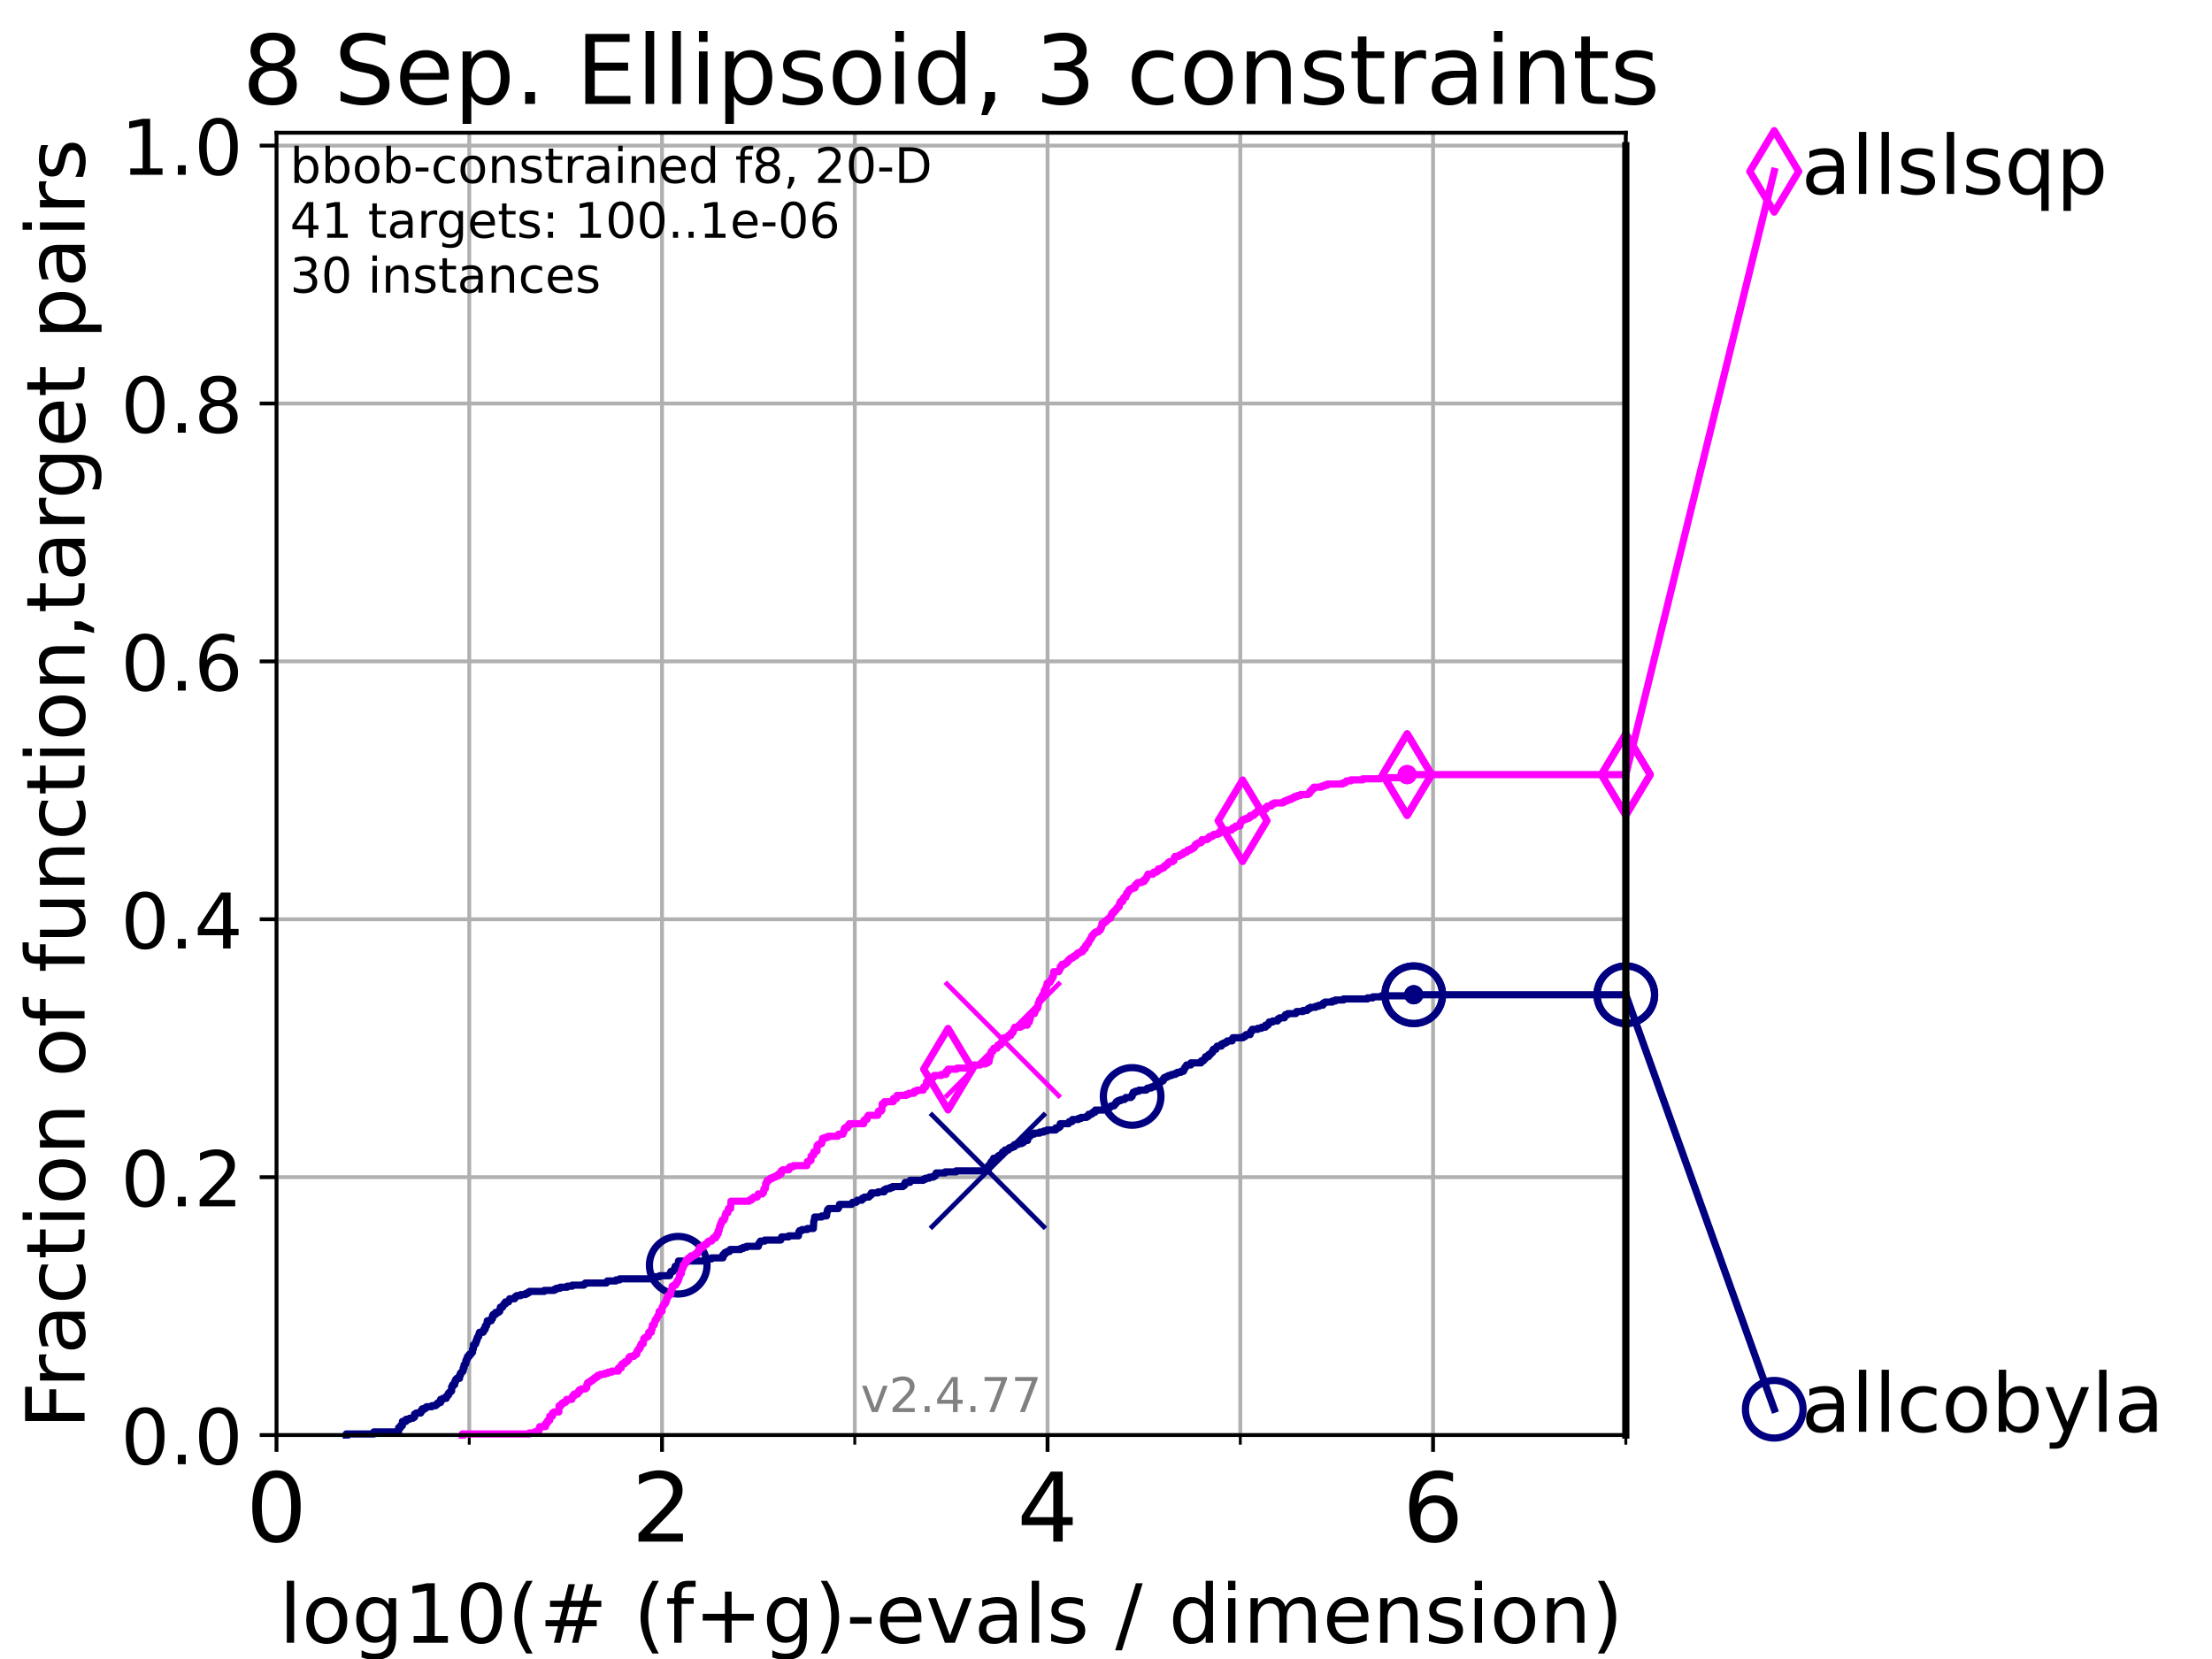 <?xml version="1.0" encoding="utf-8" standalone="no"?>
<!DOCTYPE svg PUBLIC "-//W3C//DTD SVG 1.1//EN"
  "http://www.w3.org/Graphics/SVG/1.1/DTD/svg11.dtd">
<!-- Created with matplotlib (https://matplotlib.org/) -->
<svg height="345.6pt" version="1.1" viewBox="0 0 460.8 345.6" width="460.8pt" xmlns="http://www.w3.org/2000/svg" xmlns:xlink="http://www.w3.org/1999/xlink">
 <defs>
  <style type="text/css">*{stroke-linecap:butt;stroke-linejoin:round;}</style>
 </defs>
 <g id="figure_1">
  <g id="patch_1">
   <path d="M 0 345.6 
L 460.8 345.6 
L 460.8 0 
L 0 0 
z
" style="fill:#ffffff;"/>
  </g>
  <g id="axes_1">
   <g id="patch_2">
    <path d="M 57.6 298.944 
L 338.688 298.944 
L 338.688 27.648 
L 57.6 27.648 
z
" style="fill:#ffffff;"/>
   </g>
   <g id="matplotlib.axis_1">
    <g id="xtick_1">
     <g id="line2d_1">
      <path clip-path="url(#p1aa1b38093)" d="M 57.6 298.944 
L 57.6 27.648 
" style="fill:none;stroke:#b0b0b0;stroke-linecap:square;stroke-width:0.8;"/>
     </g>
     <g id="line2d_2">
      <defs>
       <path d="M 0 0 
L 0 3.5 
" id="m8b6ac4d150" style="stroke:#000000;stroke-width:0.8;"/>
      </defs>
      <g>
       <use style="stroke:#000000;stroke-width:0.8;" x="57.6" xlink:href="#m8b6ac4d150" y="298.944"/>
      </g>
     </g>
     <g id="text_1">
      <!-- 0 -->
      <g transform="translate(51.237 321.141)scale(0.2 -0.2)">
       <defs>
        <path d="M 31.781 66.406 
Q 24.172 66.406 20.328 58.906 
Q 16.5 51.422 16.5 36.375 
Q 16.5 21.391 20.328 13.891 
Q 24.172 6.391 31.781 6.391 
Q 39.453 6.391 43.281 13.891 
Q 47.125 21.391 47.125 36.375 
Q 47.125 51.422 43.281 58.906 
Q 39.453 66.406 31.781 66.406 
z
M 31.781 74.219 
Q 44.047 74.219 50.516 64.516 
Q 56.984 54.828 56.984 36.375 
Q 56.984 17.969 50.516 8.266 
Q 44.047 -1.422 31.781 -1.422 
Q 19.531 -1.422 13.062 8.266 
Q 6.594 17.969 6.594 36.375 
Q 6.594 54.828 13.062 64.516 
Q 19.531 74.219 31.781 74.219 
z
" id="DejaVuSans-48"/>
       </defs>
       <use xlink:href="#DejaVuSans-48"/>
      </g>
     </g>
    </g>
    <g id="xtick_2">
     <g id="line2d_3">
      <path clip-path="url(#p1aa1b38093)" d="M 137.911 298.944 
L 137.911 27.648 
" style="fill:none;stroke:#b0b0b0;stroke-linecap:square;stroke-width:0.8;"/>
     </g>
     <g id="line2d_4">
      <g>
       <use style="stroke:#000000;stroke-width:0.8;" x="137.911" xlink:href="#m8b6ac4d150" y="298.944"/>
      </g>
     </g>
     <g id="text_2">
      <!-- 2 -->
      <g transform="translate(131.548 321.141)scale(0.2 -0.2)">
       <defs>
        <path d="M 19.188 8.297 
L 53.609 8.297 
L 53.609 0 
L 7.328 0 
L 7.328 8.297 
Q 12.938 14.109 22.625 23.891 
Q 32.328 33.688 34.812 36.531 
Q 39.547 41.844 41.422 45.531 
Q 43.312 49.219 43.312 52.781 
Q 43.312 58.594 39.234 62.25 
Q 35.156 65.922 28.609 65.922 
Q 23.969 65.922 18.812 64.312 
Q 13.672 62.703 7.812 59.422 
L 7.812 69.391 
Q 13.766 71.781 18.938 73 
Q 24.125 74.219 28.422 74.219 
Q 39.75 74.219 46.484 68.547 
Q 53.219 62.891 53.219 53.422 
Q 53.219 48.922 51.531 44.891 
Q 49.859 40.875 45.406 35.406 
Q 44.188 33.984 37.641 27.219 
Q 31.109 20.453 19.188 8.297 
z
" id="DejaVuSans-50"/>
       </defs>
       <use xlink:href="#DejaVuSans-50"/>
      </g>
     </g>
    </g>
    <g id="xtick_3">
     <g id="line2d_5">
      <path clip-path="url(#p1aa1b38093)" d="M 218.222 298.944 
L 218.222 27.648 
" style="fill:none;stroke:#b0b0b0;stroke-linecap:square;stroke-width:0.8;"/>
     </g>
     <g id="line2d_6">
      <g>
       <use style="stroke:#000000;stroke-width:0.8;" x="218.222" xlink:href="#m8b6ac4d150" y="298.944"/>
      </g>
     </g>
     <g id="text_3">
      <!-- 4 -->
      <g transform="translate(211.859 321.141)scale(0.2 -0.2)">
       <defs>
        <path d="M 37.797 64.312 
L 12.891 25.391 
L 37.797 25.391 
z
M 35.203 72.906 
L 47.609 72.906 
L 47.609 25.391 
L 58.016 25.391 
L 58.016 17.188 
L 47.609 17.188 
L 47.609 0 
L 37.797 0 
L 37.797 17.188 
L 4.891 17.188 
L 4.891 26.703 
z
" id="DejaVuSans-52"/>
       </defs>
       <use xlink:href="#DejaVuSans-52"/>
      </g>
     </g>
    </g>
    <g id="xtick_4">
     <g id="line2d_7">
      <path clip-path="url(#p1aa1b38093)" d="M 298.533 298.944 
L 298.533 27.648 
" style="fill:none;stroke:#b0b0b0;stroke-linecap:square;stroke-width:0.8;"/>
     </g>
     <g id="line2d_8">
      <g>
       <use style="stroke:#000000;stroke-width:0.8;" x="298.533" xlink:href="#m8b6ac4d150" y="298.944"/>
      </g>
     </g>
     <g id="text_4">
      <!-- 6 -->
      <g transform="translate(292.17 321.141)scale(0.2 -0.2)">
       <defs>
        <path d="M 33.016 40.375 
Q 26.375 40.375 22.484 35.828 
Q 18.609 31.297 18.609 23.391 
Q 18.609 15.531 22.484 10.953 
Q 26.375 6.391 33.016 6.391 
Q 39.656 6.391 43.531 10.953 
Q 47.406 15.531 47.406 23.391 
Q 47.406 31.297 43.531 35.828 
Q 39.656 40.375 33.016 40.375 
z
M 52.594 71.297 
L 52.594 62.312 
Q 48.875 64.062 45.094 64.984 
Q 41.312 65.922 37.594 65.922 
Q 27.828 65.922 22.672 59.328 
Q 17.531 52.734 16.797 39.406 
Q 19.672 43.656 24.016 45.922 
Q 28.375 48.188 33.594 48.188 
Q 44.578 48.188 50.953 41.516 
Q 57.328 34.859 57.328 23.391 
Q 57.328 12.156 50.688 5.359 
Q 44.047 -1.422 33.016 -1.422 
Q 20.359 -1.422 13.672 8.266 
Q 6.984 17.969 6.984 36.375 
Q 6.984 53.656 15.188 63.938 
Q 23.391 74.219 37.203 74.219 
Q 40.922 74.219 44.703 73.484 
Q 48.484 72.75 52.594 71.297 
z
" id="DejaVuSans-54"/>
       </defs>
       <use xlink:href="#DejaVuSans-54"/>
      </g>
     </g>
    </g>
    <g id="xtick_5">
     <g id="line2d_9">
      <path clip-path="url(#p1aa1b38093)" d="M 97.755 298.944 
L 97.755 27.648 
" style="fill:none;stroke:#b0b0b0;stroke-linecap:square;stroke-width:0.8;"/>
     </g>
     <g id="line2d_10">
      <defs>
       <path d="M 0 0 
L 0 2 
" id="m7045c32f3e" style="stroke:#000000;stroke-width:0.6;"/>
      </defs>
      <g>
       <use style="stroke:#000000;stroke-width:0.6;" x="97.755" xlink:href="#m7045c32f3e" y="298.944"/>
      </g>
     </g>
    </g>
    <g id="xtick_6">
     <g id="line2d_11">
      <path clip-path="url(#p1aa1b38093)" d="M 178.066 298.944 
L 178.066 27.648 
" style="fill:none;stroke:#b0b0b0;stroke-linecap:square;stroke-width:0.8;"/>
     </g>
     <g id="line2d_12">
      <g>
       <use style="stroke:#000000;stroke-width:0.6;" x="178.066" xlink:href="#m7045c32f3e" y="298.944"/>
      </g>
     </g>
    </g>
    <g id="xtick_7">
     <g id="line2d_13">
      <path clip-path="url(#p1aa1b38093)" d="M 258.377 298.944 
L 258.377 27.648 
" style="fill:none;stroke:#b0b0b0;stroke-linecap:square;stroke-width:0.8;"/>
     </g>
     <g id="line2d_14">
      <g>
       <use style="stroke:#000000;stroke-width:0.6;" x="258.377" xlink:href="#m7045c32f3e" y="298.944"/>
      </g>
     </g>
    </g>
    <g id="xtick_8">
     <g id="line2d_15">
      <path clip-path="url(#p1aa1b38093)" d="M 338.688 298.944 
L 338.688 27.648 
" style="fill:none;stroke:#b0b0b0;stroke-linecap:square;stroke-width:0.8;"/>
     </g>
     <g id="line2d_16">
      <g>
       <use style="stroke:#000000;stroke-width:0.6;" x="338.688" xlink:href="#m7045c32f3e" y="298.944"/>
      </g>
     </g>
    </g>
    <g id="text_5">
     <!-- log10(# (f+g)-evals / dimension) -->
     <g transform="translate(58.145 342.218)scale(0.17 -0.17)">
      <defs>
       <path d="M 9.422 75.984 
L 18.406 75.984 
L 18.406 0 
L 9.422 0 
z
" id="DejaVuSans-108"/>
       <path d="M 30.609 48.391 
Q 23.391 48.391 19.188 42.75 
Q 14.984 37.109 14.984 27.297 
Q 14.984 17.484 19.156 11.844 
Q 23.344 6.203 30.609 6.203 
Q 37.797 6.203 41.984 11.859 
Q 46.188 17.531 46.188 27.297 
Q 46.188 37.016 41.984 42.703 
Q 37.797 48.391 30.609 48.391 
z
M 30.609 56 
Q 42.328 56 49.016 48.375 
Q 55.719 40.766 55.719 27.297 
Q 55.719 13.875 49.016 6.219 
Q 42.328 -1.422 30.609 -1.422 
Q 18.844 -1.422 12.172 6.219 
Q 5.516 13.875 5.516 27.297 
Q 5.516 40.766 12.172 48.375 
Q 18.844 56 30.609 56 
z
" id="DejaVuSans-111"/>
       <path d="M 45.406 27.984 
Q 45.406 37.75 41.375 43.109 
Q 37.359 48.484 30.078 48.484 
Q 22.859 48.484 18.828 43.109 
Q 14.797 37.75 14.797 27.984 
Q 14.797 18.266 18.828 12.891 
Q 22.859 7.516 30.078 7.516 
Q 37.359 7.516 41.375 12.891 
Q 45.406 18.266 45.406 27.984 
z
M 54.391 6.781 
Q 54.391 -7.172 48.188 -13.984 
Q 42 -20.797 29.203 -20.797 
Q 24.469 -20.797 20.266 -20.094 
Q 16.062 -19.391 12.109 -17.922 
L 12.109 -9.188 
Q 16.062 -11.328 19.922 -12.344 
Q 23.781 -13.375 27.781 -13.375 
Q 36.625 -13.375 41.016 -8.766 
Q 45.406 -4.156 45.406 5.172 
L 45.406 9.625 
Q 42.625 4.781 38.281 2.391 
Q 33.938 0 27.875 0 
Q 17.828 0 11.672 7.656 
Q 5.516 15.328 5.516 27.984 
Q 5.516 40.672 11.672 48.328 
Q 17.828 56 27.875 56 
Q 33.938 56 38.281 53.609 
Q 42.625 51.219 45.406 46.391 
L 45.406 54.688 
L 54.391 54.688 
z
" id="DejaVuSans-103"/>
       <path d="M 12.406 8.297 
L 28.516 8.297 
L 28.516 63.922 
L 10.984 60.406 
L 10.984 69.391 
L 28.422 72.906 
L 38.281 72.906 
L 38.281 8.297 
L 54.391 8.297 
L 54.391 0 
L 12.406 0 
z
" id="DejaVuSans-49"/>
       <path d="M 31 75.875 
Q 24.469 64.656 21.281 53.656 
Q 18.109 42.672 18.109 31.391 
Q 18.109 20.125 21.312 9.062 
Q 24.516 -2 31 -13.188 
L 23.188 -13.188 
Q 15.875 -1.703 12.234 9.375 
Q 8.594 20.453 8.594 31.391 
Q 8.594 42.281 12.203 53.312 
Q 15.828 64.359 23.188 75.875 
z
" id="DejaVuSans-40"/>
       <path d="M 51.125 44 
L 36.922 44 
L 32.812 27.688 
L 47.125 27.688 
z
M 43.797 71.781 
L 38.719 51.516 
L 52.984 51.516 
L 58.109 71.781 
L 65.922 71.781 
L 60.891 51.516 
L 76.125 51.516 
L 76.125 44 
L 58.984 44 
L 54.984 27.688 
L 70.516 27.688 
L 70.516 20.219 
L 53.078 20.219 
L 48 0 
L 40.188 0 
L 45.219 20.219 
L 30.906 20.219 
L 25.875 0 
L 18.016 0 
L 23.094 20.219 
L 7.719 20.219 
L 7.719 27.688 
L 24.906 27.688 
L 29 44 
L 13.281 44 
L 13.281 51.516 
L 30.906 51.516 
L 35.891 71.781 
z
" id="DejaVuSans-35"/>
       <path id="DejaVuSans-32"/>
       <path d="M 37.109 75.984 
L 37.109 68.5 
L 28.516 68.5 
Q 23.688 68.5 21.797 66.547 
Q 19.922 64.594 19.922 59.516 
L 19.922 54.688 
L 34.719 54.688 
L 34.719 47.703 
L 19.922 47.703 
L 19.922 0 
L 10.891 0 
L 10.891 47.703 
L 2.297 47.703 
L 2.297 54.688 
L 10.891 54.688 
L 10.891 58.5 
Q 10.891 67.625 15.141 71.797 
Q 19.391 75.984 28.609 75.984 
z
" id="DejaVuSans-102"/>
       <path d="M 46 62.703 
L 46 35.5 
L 73.188 35.5 
L 73.188 27.203 
L 46 27.203 
L 46 0 
L 37.797 0 
L 37.797 27.203 
L 10.594 27.203 
L 10.594 35.5 
L 37.797 35.5 
L 37.797 62.703 
z
" id="DejaVuSans-43"/>
       <path d="M 8.016 75.875 
L 15.828 75.875 
Q 23.141 64.359 26.781 53.312 
Q 30.422 42.281 30.422 31.391 
Q 30.422 20.453 26.781 9.375 
Q 23.141 -1.703 15.828 -13.188 
L 8.016 -13.188 
Q 14.5 -2 17.703 9.062 
Q 20.906 20.125 20.906 31.391 
Q 20.906 42.672 17.703 53.656 
Q 14.5 64.656 8.016 75.875 
z
" id="DejaVuSans-41"/>
       <path d="M 4.891 31.391 
L 31.203 31.391 
L 31.203 23.391 
L 4.891 23.391 
z
" id="DejaVuSans-45"/>
       <path d="M 56.203 29.594 
L 56.203 25.203 
L 14.891 25.203 
Q 15.484 15.922 20.484 11.062 
Q 25.484 6.203 34.422 6.203 
Q 39.594 6.203 44.453 7.469 
Q 49.312 8.734 54.109 11.281 
L 54.109 2.781 
Q 49.266 0.734 44.188 -0.344 
Q 39.109 -1.422 33.891 -1.422 
Q 20.797 -1.422 13.156 6.188 
Q 5.516 13.812 5.516 26.812 
Q 5.516 40.234 12.766 48.109 
Q 20.016 56 32.328 56 
Q 43.359 56 49.781 48.891 
Q 56.203 41.797 56.203 29.594 
z
M 47.219 32.234 
Q 47.125 39.594 43.094 43.984 
Q 39.062 48.391 32.422 48.391 
Q 24.906 48.391 20.391 44.141 
Q 15.875 39.891 15.188 32.172 
z
" id="DejaVuSans-101"/>
       <path d="M 2.984 54.688 
L 12.5 54.688 
L 29.594 8.797 
L 46.688 54.688 
L 56.203 54.688 
L 35.688 0 
L 23.484 0 
z
" id="DejaVuSans-118"/>
       <path d="M 34.281 27.484 
Q 23.391 27.484 19.188 25 
Q 14.984 22.516 14.984 16.5 
Q 14.984 11.719 18.141 8.906 
Q 21.297 6.109 26.703 6.109 
Q 34.188 6.109 38.703 11.406 
Q 43.219 16.703 43.219 25.484 
L 43.219 27.484 
z
M 52.203 31.203 
L 52.203 0 
L 43.219 0 
L 43.219 8.297 
Q 40.141 3.328 35.547 0.953 
Q 30.953 -1.422 24.312 -1.422 
Q 15.922 -1.422 10.953 3.297 
Q 6 8.016 6 15.922 
Q 6 25.141 12.172 29.828 
Q 18.359 34.516 30.609 34.516 
L 43.219 34.516 
L 43.219 35.406 
Q 43.219 41.609 39.141 45 
Q 35.062 48.391 27.688 48.391 
Q 23 48.391 18.547 47.266 
Q 14.109 46.141 10.016 43.891 
L 10.016 52.203 
Q 14.938 54.109 19.578 55.047 
Q 24.219 56 28.609 56 
Q 40.484 56 46.344 49.844 
Q 52.203 43.703 52.203 31.203 
z
" id="DejaVuSans-97"/>
       <path d="M 44.281 53.078 
L 44.281 44.578 
Q 40.484 46.531 36.375 47.5 
Q 32.281 48.484 27.875 48.484 
Q 21.188 48.484 17.844 46.438 
Q 14.5 44.391 14.5 40.281 
Q 14.5 37.156 16.891 35.375 
Q 19.281 33.594 26.516 31.984 
L 29.594 31.297 
Q 39.156 29.25 43.188 25.516 
Q 47.219 21.781 47.219 15.094 
Q 47.219 7.469 41.188 3.016 
Q 35.156 -1.422 24.609 -1.422 
Q 20.219 -1.422 15.453 -0.562 
Q 10.688 0.297 5.422 2 
L 5.422 11.281 
Q 10.406 8.688 15.234 7.391 
Q 20.062 6.109 24.812 6.109 
Q 31.156 6.109 34.562 8.281 
Q 37.984 10.453 37.984 14.406 
Q 37.984 18.062 35.516 20.016 
Q 33.062 21.969 24.703 23.781 
L 21.578 24.516 
Q 13.234 26.266 9.516 29.906 
Q 5.812 33.547 5.812 39.891 
Q 5.812 47.609 11.281 51.797 
Q 16.75 56 26.812 56 
Q 31.781 56 36.172 55.266 
Q 40.578 54.547 44.281 53.078 
z
" id="DejaVuSans-115"/>
       <path d="M 25.391 72.906 
L 33.688 72.906 
L 8.297 -9.281 
L 0 -9.281 
z
" id="DejaVuSans-47"/>
       <path d="M 45.406 46.391 
L 45.406 75.984 
L 54.391 75.984 
L 54.391 0 
L 45.406 0 
L 45.406 8.203 
Q 42.578 3.328 38.25 0.953 
Q 33.938 -1.422 27.875 -1.422 
Q 17.969 -1.422 11.734 6.484 
Q 5.516 14.406 5.516 27.297 
Q 5.516 40.188 11.734 48.094 
Q 17.969 56 27.875 56 
Q 33.938 56 38.25 53.625 
Q 42.578 51.266 45.406 46.391 
z
M 14.797 27.297 
Q 14.797 17.391 18.875 11.75 
Q 22.953 6.109 30.078 6.109 
Q 37.203 6.109 41.297 11.75 
Q 45.406 17.391 45.406 27.297 
Q 45.406 37.203 41.297 42.844 
Q 37.203 48.484 30.078 48.484 
Q 22.953 48.484 18.875 42.844 
Q 14.797 37.203 14.797 27.297 
z
" id="DejaVuSans-100"/>
       <path d="M 9.422 54.688 
L 18.406 54.688 
L 18.406 0 
L 9.422 0 
z
M 9.422 75.984 
L 18.406 75.984 
L 18.406 64.594 
L 9.422 64.594 
z
" id="DejaVuSans-105"/>
       <path d="M 52 44.188 
Q 55.375 50.25 60.062 53.125 
Q 64.75 56 71.094 56 
Q 79.641 56 84.281 50.016 
Q 88.922 44.047 88.922 33.016 
L 88.922 0 
L 79.891 0 
L 79.891 32.719 
Q 79.891 40.578 77.094 44.375 
Q 74.312 48.188 68.609 48.188 
Q 61.625 48.188 57.562 43.547 
Q 53.516 38.922 53.516 30.906 
L 53.516 0 
L 44.484 0 
L 44.484 32.719 
Q 44.484 40.625 41.703 44.406 
Q 38.922 48.188 33.109 48.188 
Q 26.219 48.188 22.156 43.531 
Q 18.109 38.875 18.109 30.906 
L 18.109 0 
L 9.078 0 
L 9.078 54.688 
L 18.109 54.688 
L 18.109 46.188 
Q 21.188 51.219 25.484 53.609 
Q 29.781 56 35.688 56 
Q 41.656 56 45.828 52.969 
Q 50 49.953 52 44.188 
z
" id="DejaVuSans-109"/>
       <path d="M 54.891 33.016 
L 54.891 0 
L 45.906 0 
L 45.906 32.719 
Q 45.906 40.484 42.875 44.328 
Q 39.844 48.188 33.797 48.188 
Q 26.516 48.188 22.312 43.547 
Q 18.109 38.922 18.109 30.906 
L 18.109 0 
L 9.078 0 
L 9.078 54.688 
L 18.109 54.688 
L 18.109 46.188 
Q 21.344 51.125 25.703 53.562 
Q 30.078 56 35.797 56 
Q 45.219 56 50.047 50.172 
Q 54.891 44.344 54.891 33.016 
z
" id="DejaVuSans-110"/>
      </defs>
      <use xlink:href="#DejaVuSans-108"/>
      <use x="27.783" xlink:href="#DejaVuSans-111"/>
      <use x="88.965" xlink:href="#DejaVuSans-103"/>
      <use x="152.441" xlink:href="#DejaVuSans-49"/>
      <use x="216.064" xlink:href="#DejaVuSans-48"/>
      <use x="279.688" xlink:href="#DejaVuSans-40"/>
      <use x="318.701" xlink:href="#DejaVuSans-35"/>
      <use x="402.49" xlink:href="#DejaVuSans-32"/>
      <use x="434.277" xlink:href="#DejaVuSans-40"/>
      <use x="473.291" xlink:href="#DejaVuSans-102"/>
      <use x="508.496" xlink:href="#DejaVuSans-43"/>
      <use x="592.285" xlink:href="#DejaVuSans-103"/>
      <use x="655.762" xlink:href="#DejaVuSans-41"/>
      <use x="694.775" xlink:href="#DejaVuSans-45"/>
      <use x="730.859" xlink:href="#DejaVuSans-101"/>
      <use x="792.383" xlink:href="#DejaVuSans-118"/>
      <use x="851.562" xlink:href="#DejaVuSans-97"/>
      <use x="912.842" xlink:href="#DejaVuSans-108"/>
      <use x="940.625" xlink:href="#DejaVuSans-115"/>
      <use x="992.725" xlink:href="#DejaVuSans-32"/>
      <use x="1024.512" xlink:href="#DejaVuSans-47"/>
      <use x="1058.203" xlink:href="#DejaVuSans-32"/>
      <use x="1089.99" xlink:href="#DejaVuSans-100"/>
      <use x="1153.467" xlink:href="#DejaVuSans-105"/>
      <use x="1181.25" xlink:href="#DejaVuSans-109"/>
      <use x="1278.662" xlink:href="#DejaVuSans-101"/>
      <use x="1340.186" xlink:href="#DejaVuSans-110"/>
      <use x="1403.564" xlink:href="#DejaVuSans-115"/>
      <use x="1455.664" xlink:href="#DejaVuSans-105"/>
      <use x="1483.447" xlink:href="#DejaVuSans-111"/>
      <use x="1544.629" xlink:href="#DejaVuSans-110"/>
      <use x="1608.008" xlink:href="#DejaVuSans-41"/>
     </g>
    </g>
   </g>
   <g id="matplotlib.axis_2">
    <g id="ytick_1">
     <g id="line2d_17">
      <path clip-path="url(#p1aa1b38093)" d="M 57.6 298.944 
L 338.688 298.944 
" style="fill:none;stroke:#b0b0b0;stroke-linecap:square;stroke-width:0.8;"/>
     </g>
     <g id="line2d_18">
      <defs>
       <path d="M 0 0 
L -3.5 0 
" id="m04091d49c3" style="stroke:#000000;stroke-width:0.8;"/>
      </defs>
      <g>
       <use style="stroke:#000000;stroke-width:0.8;" x="57.6" xlink:href="#m04091d49c3" y="298.944"/>
      </g>
     </g>
     <g id="text_6">
      <!-- 0.0 -->
      <g transform="translate(25.155 305.023)scale(0.16 -0.16)">
       <defs>
        <path d="M 10.688 12.406 
L 21 12.406 
L 21 0 
L 10.688 0 
z
" id="DejaVuSans-46"/>
       </defs>
       <use xlink:href="#DejaVuSans-48"/>
       <use x="63.623" xlink:href="#DejaVuSans-46"/>
       <use x="95.41" xlink:href="#DejaVuSans-48"/>
      </g>
     </g>
    </g>
    <g id="ytick_2">
     <g id="line2d_19">
      <path clip-path="url(#p1aa1b38093)" d="M 57.6 245.222 
L 338.688 245.222 
" style="fill:none;stroke:#b0b0b0;stroke-linecap:square;stroke-width:0.8;"/>
     </g>
     <g id="line2d_20">
      <g>
       <use style="stroke:#000000;stroke-width:0.8;" x="57.6" xlink:href="#m04091d49c3" y="245.222"/>
      </g>
     </g>
     <g id="text_7">
      <!-- 0.2 -->
      <g transform="translate(25.155 251.301)scale(0.16 -0.16)">
       <use xlink:href="#DejaVuSans-48"/>
       <use x="63.623" xlink:href="#DejaVuSans-46"/>
       <use x="95.41" xlink:href="#DejaVuSans-50"/>
      </g>
     </g>
    </g>
    <g id="ytick_3">
     <g id="line2d_21">
      <path clip-path="url(#p1aa1b38093)" d="M 57.6 191.5 
L 338.688 191.5 
" style="fill:none;stroke:#b0b0b0;stroke-linecap:square;stroke-width:0.8;"/>
     </g>
     <g id="line2d_22">
      <g>
       <use style="stroke:#000000;stroke-width:0.8;" x="57.6" xlink:href="#m04091d49c3" y="191.5"/>
      </g>
     </g>
     <g id="text_8">
      <!-- 0.4 -->
      <g transform="translate(25.155 197.579)scale(0.16 -0.16)">
       <use xlink:href="#DejaVuSans-48"/>
       <use x="63.623" xlink:href="#DejaVuSans-46"/>
       <use x="95.41" xlink:href="#DejaVuSans-52"/>
      </g>
     </g>
    </g>
    <g id="ytick_4">
     <g id="line2d_23">
      <path clip-path="url(#p1aa1b38093)" d="M 57.6 137.778 
L 338.688 137.778 
" style="fill:none;stroke:#b0b0b0;stroke-linecap:square;stroke-width:0.8;"/>
     </g>
     <g id="line2d_24">
      <g>
       <use style="stroke:#000000;stroke-width:0.8;" x="57.6" xlink:href="#m04091d49c3" y="137.778"/>
      </g>
     </g>
     <g id="text_9">
      <!-- 0.6 -->
      <g transform="translate(25.155 143.857)scale(0.16 -0.16)">
       <use xlink:href="#DejaVuSans-48"/>
       <use x="63.623" xlink:href="#DejaVuSans-46"/>
       <use x="95.41" xlink:href="#DejaVuSans-54"/>
      </g>
     </g>
    </g>
    <g id="ytick_5">
     <g id="line2d_25">
      <path clip-path="url(#p1aa1b38093)" d="M 57.6 84.056 
L 338.688 84.056 
" style="fill:none;stroke:#b0b0b0;stroke-linecap:square;stroke-width:0.8;"/>
     </g>
     <g id="line2d_26">
      <g>
       <use style="stroke:#000000;stroke-width:0.8;" x="57.6" xlink:href="#m04091d49c3" y="84.056"/>
      </g>
     </g>
     <g id="text_10">
      <!-- 0.8 -->
      <g transform="translate(25.155 90.135)scale(0.16 -0.16)">
       <defs>
        <path d="M 31.781 34.625 
Q 24.75 34.625 20.719 30.859 
Q 16.703 27.094 16.703 20.516 
Q 16.703 13.922 20.719 10.156 
Q 24.75 6.391 31.781 6.391 
Q 38.812 6.391 42.859 10.172 
Q 46.922 13.969 46.922 20.516 
Q 46.922 27.094 42.891 30.859 
Q 38.875 34.625 31.781 34.625 
z
M 21.922 38.812 
Q 15.578 40.375 12.031 44.719 
Q 8.5 49.078 8.5 55.328 
Q 8.5 64.062 14.719 69.141 
Q 20.953 74.219 31.781 74.219 
Q 42.672 74.219 48.875 69.141 
Q 55.078 64.062 55.078 55.328 
Q 55.078 49.078 51.531 44.719 
Q 48 40.375 41.703 38.812 
Q 48.828 37.156 52.797 32.312 
Q 56.781 27.484 56.781 20.516 
Q 56.781 9.906 50.312 4.234 
Q 43.844 -1.422 31.781 -1.422 
Q 19.734 -1.422 13.25 4.234 
Q 6.781 9.906 6.781 20.516 
Q 6.781 27.484 10.781 32.312 
Q 14.797 37.156 21.922 38.812 
z
M 18.312 54.391 
Q 18.312 48.734 21.844 45.562 
Q 25.391 42.391 31.781 42.391 
Q 38.141 42.391 41.719 45.562 
Q 45.312 48.734 45.312 54.391 
Q 45.312 60.062 41.719 63.234 
Q 38.141 66.406 31.781 66.406 
Q 25.391 66.406 21.844 63.234 
Q 18.312 60.062 18.312 54.391 
z
" id="DejaVuSans-56"/>
       </defs>
       <use xlink:href="#DejaVuSans-48"/>
       <use x="63.623" xlink:href="#DejaVuSans-46"/>
       <use x="95.41" xlink:href="#DejaVuSans-56"/>
      </g>
     </g>
    </g>
    <g id="ytick_6">
     <g id="line2d_27">
      <path clip-path="url(#p1aa1b38093)" d="M 57.6 30.334 
L 338.688 30.334 
" style="fill:none;stroke:#b0b0b0;stroke-linecap:square;stroke-width:0.8;"/>
     </g>
     <g id="line2d_28">
      <g>
       <use style="stroke:#000000;stroke-width:0.8;" x="57.6" xlink:href="#m04091d49c3" y="30.334"/>
      </g>
     </g>
     <g id="text_11">
      <!-- 1.0 -->
      <g transform="translate(25.155 36.413)scale(0.16 -0.16)">
       <use xlink:href="#DejaVuSans-49"/>
       <use x="63.623" xlink:href="#DejaVuSans-46"/>
       <use x="95.41" xlink:href="#DejaVuSans-48"/>
      </g>
     </g>
    </g>
    <g id="text_12">
     <!-- Fraction of function,target pairs -->
     <g transform="translate(17.62 297.681)rotate(-90)scale(0.17 -0.17)">
      <defs>
       <path d="M 9.812 72.906 
L 51.703 72.906 
L 51.703 64.594 
L 19.672 64.594 
L 19.672 43.109 
L 48.578 43.109 
L 48.578 34.812 
L 19.672 34.812 
L 19.672 0 
L 9.812 0 
z
" id="DejaVuSans-70"/>
       <path d="M 41.109 46.297 
Q 39.594 47.172 37.812 47.578 
Q 36.031 48 33.891 48 
Q 26.266 48 22.188 43.047 
Q 18.109 38.094 18.109 28.812 
L 18.109 0 
L 9.078 0 
L 9.078 54.688 
L 18.109 54.688 
L 18.109 46.188 
Q 20.953 51.172 25.484 53.578 
Q 30.031 56 36.531 56 
Q 37.453 56 38.578 55.875 
Q 39.703 55.766 41.062 55.516 
z
" id="DejaVuSans-114"/>
       <path d="M 48.781 52.594 
L 48.781 44.188 
Q 44.969 46.297 41.141 47.344 
Q 37.312 48.391 33.406 48.391 
Q 24.656 48.391 19.812 42.844 
Q 14.984 37.312 14.984 27.297 
Q 14.984 17.281 19.812 11.734 
Q 24.656 6.203 33.406 6.203 
Q 37.312 6.203 41.141 7.25 
Q 44.969 8.297 48.781 10.406 
L 48.781 2.094 
Q 45.016 0.344 40.984 -0.531 
Q 36.969 -1.422 32.422 -1.422 
Q 20.062 -1.422 12.781 6.344 
Q 5.516 14.109 5.516 27.297 
Q 5.516 40.672 12.859 48.328 
Q 20.219 56 33.016 56 
Q 37.156 56 41.109 55.141 
Q 45.062 54.297 48.781 52.594 
z
" id="DejaVuSans-99"/>
       <path d="M 18.312 70.219 
L 18.312 54.688 
L 36.812 54.688 
L 36.812 47.703 
L 18.312 47.703 
L 18.312 18.016 
Q 18.312 11.328 20.141 9.422 
Q 21.969 7.516 27.594 7.516 
L 36.812 7.516 
L 36.812 0 
L 27.594 0 
Q 17.188 0 13.234 3.875 
Q 9.281 7.766 9.281 18.016 
L 9.281 47.703 
L 2.688 47.703 
L 2.688 54.688 
L 9.281 54.688 
L 9.281 70.219 
z
" id="DejaVuSans-116"/>
       <path d="M 8.5 21.578 
L 8.5 54.688 
L 17.484 54.688 
L 17.484 21.922 
Q 17.484 14.156 20.5 10.266 
Q 23.531 6.391 29.594 6.391 
Q 36.859 6.391 41.078 11.031 
Q 45.312 15.672 45.312 23.688 
L 45.312 54.688 
L 54.297 54.688 
L 54.297 0 
L 45.312 0 
L 45.312 8.406 
Q 42.047 3.422 37.719 1 
Q 33.406 -1.422 27.688 -1.422 
Q 18.266 -1.422 13.375 4.438 
Q 8.5 10.297 8.5 21.578 
z
M 31.109 56 
z
" id="DejaVuSans-117"/>
       <path d="M 11.719 12.406 
L 22.016 12.406 
L 22.016 4 
L 14.016 -11.625 
L 7.719 -11.625 
L 11.719 4 
z
" id="DejaVuSans-44"/>
       <path d="M 18.109 8.203 
L 18.109 -20.797 
L 9.078 -20.797 
L 9.078 54.688 
L 18.109 54.688 
L 18.109 46.391 
Q 20.953 51.266 25.266 53.625 
Q 29.594 56 35.594 56 
Q 45.562 56 51.781 48.094 
Q 58.016 40.188 58.016 27.297 
Q 58.016 14.406 51.781 6.484 
Q 45.562 -1.422 35.594 -1.422 
Q 29.594 -1.422 25.266 0.953 
Q 20.953 3.328 18.109 8.203 
z
M 48.688 27.297 
Q 48.688 37.203 44.609 42.844 
Q 40.531 48.484 33.406 48.484 
Q 26.266 48.484 22.188 42.844 
Q 18.109 37.203 18.109 27.297 
Q 18.109 17.391 22.188 11.75 
Q 26.266 6.109 33.406 6.109 
Q 40.531 6.109 44.609 11.75 
Q 48.688 17.391 48.688 27.297 
z
" id="DejaVuSans-112"/>
      </defs>
      <use xlink:href="#DejaVuSans-70"/>
      <use x="50.27" xlink:href="#DejaVuSans-114"/>
      <use x="91.383" xlink:href="#DejaVuSans-97"/>
      <use x="152.662" xlink:href="#DejaVuSans-99"/>
      <use x="207.643" xlink:href="#DejaVuSans-116"/>
      <use x="246.852" xlink:href="#DejaVuSans-105"/>
      <use x="274.635" xlink:href="#DejaVuSans-111"/>
      <use x="335.816" xlink:href="#DejaVuSans-110"/>
      <use x="399.195" xlink:href="#DejaVuSans-32"/>
      <use x="430.982" xlink:href="#DejaVuSans-111"/>
      <use x="492.164" xlink:href="#DejaVuSans-102"/>
      <use x="527.369" xlink:href="#DejaVuSans-32"/>
      <use x="559.156" xlink:href="#DejaVuSans-102"/>
      <use x="594.361" xlink:href="#DejaVuSans-117"/>
      <use x="657.74" xlink:href="#DejaVuSans-110"/>
      <use x="721.119" xlink:href="#DejaVuSans-99"/>
      <use x="776.1" xlink:href="#DejaVuSans-116"/>
      <use x="815.309" xlink:href="#DejaVuSans-105"/>
      <use x="843.092" xlink:href="#DejaVuSans-111"/>
      <use x="904.273" xlink:href="#DejaVuSans-110"/>
      <use x="967.652" xlink:href="#DejaVuSans-44"/>
      <use x="999.439" xlink:href="#DejaVuSans-116"/>
      <use x="1038.648" xlink:href="#DejaVuSans-97"/>
      <use x="1099.928" xlink:href="#DejaVuSans-114"/>
      <use x="1139.291" xlink:href="#DejaVuSans-103"/>
      <use x="1202.768" xlink:href="#DejaVuSans-101"/>
      <use x="1264.291" xlink:href="#DejaVuSans-116"/>
      <use x="1303.5" xlink:href="#DejaVuSans-32"/>
      <use x="1335.287" xlink:href="#DejaVuSans-112"/>
      <use x="1398.764" xlink:href="#DejaVuSans-97"/>
      <use x="1460.043" xlink:href="#DejaVuSans-105"/>
      <use x="1487.826" xlink:href="#DejaVuSans-114"/>
      <use x="1528.939" xlink:href="#DejaVuSans-115"/>
     </g>
    </g>
   </g>
   <g id="line2d_29">
    <defs>
     <path d="M 0 1.5 
C 0.398 1.5 0.779 1.342 1.061 1.061 
C 1.342 0.779 1.5 0.398 1.5 0 
C 1.5 -0.398 1.342 -0.779 1.061 -1.061 
C 0.779 -1.342 0.398 -1.5 0 -1.5 
C -0.398 -1.5 -0.779 -1.342 -1.061 -1.061 
C -1.342 -0.779 -1.5 -0.398 -1.5 0 
C -1.5 0.398 -1.342 0.779 -1.061 1.061 
C -0.779 1.342 -0.398 1.5 0 1.5 
z
" id="mb0c5df7bae" style="stroke:#000080;"/>
    </defs>
    <g>
     <use style="fill:#000080;stroke:#000080;" x="294.51" xlink:href="#mb0c5df7bae" y="207.224"/>
     <use style="fill:#000080;stroke:#000080;" x="294.51" xlink:href="#mb0c5df7bae" y="207.224"/>
    </g>
   </g>
   <g id="line2d_30">
    <path d="M 72.125 298.944 
L 72.125 298.726 
L 77.885 298.726 
L 77.885 298.289 
L 83.037 298.289 
L 83.037 297.415 
L 83.438 297.415 
L 83.438 296.979 
L 83.83 296.979 
L 83.83 296.105 
L 84.588 296.105 
L 84.588 295.668 
L 85.315 295.668 
L 85.315 295.45 
L 86.013 295.45 
L 86.013 295.232 
L 86.351 295.232 
L 86.351 294.576 
L 86.684 294.576 
L 86.684 294.358 
L 87.644 294.358 
L 87.644 293.921 
L 87.952 293.921 
L 87.952 293.484 
L 88.554 293.484 
L 88.554 293.266 
L 88.847 293.266 
L 88.847 293.048 
L 89.973 293.048 
L 89.973 292.829 
L 90.771 292.829 
L 90.771 292.611 
L 91.03 292.611 
L 91.03 292.393 
L 91.284 292.393 
L 91.284 292.174 
L 91.783 292.174 
L 91.783 291.519 
L 92.267 291.519 
L 92.267 291.301 
L 92.969 291.301 
L 92.969 290.864 
L 93.197 290.864 
L 93.197 290.645 
L 93.422 290.645 
L 93.422 290.209 
L 93.645 290.209 
L 93.645 289.99 
L 93.864 289.99 
L 93.864 289.772 
L 94.081 289.772 
L 94.081 288.898 
L 94.295 288.898 
L 94.295 288.462 
L 94.715 288.462 
L 94.715 287.807 
L 94.921 287.807 
L 94.921 287.37 
L 95.125 287.37 
L 95.125 287.151 
L 95.723 287.151 
L 95.723 286.496 
L 95.918 286.496 
L 95.918 286.059 
L 96.111 286.059 
L 96.111 285.841 
L 96.301 285.841 
L 96.301 285.623 
L 96.49 285.623 
L 96.49 284.968 
L 96.676 284.968 
L 96.676 284.312 
L 96.861 284.312 
L 96.861 284.094 
L 97.044 284.094 
L 97.044 283.439 
L 97.224 283.439 
L 97.224 283.002 
L 97.403 283.002 
L 97.403 282.565 
L 97.755 282.565 
L 97.755 282.129 
L 98.101 282.129 
L 98.101 281.91 
L 98.271 281.91 
L 98.271 281.692 
L 98.439 281.692 
L 98.439 281.037 
L 98.606 281.037 
L 98.606 280.163 
L 98.935 280.163 
L 98.935 279.945 
L 99.098 279.945 
L 99.098 279.508 
L 99.258 279.508 
L 99.258 279.071 
L 99.418 279.071 
L 99.418 278.634 
L 99.575 278.634 
L 99.575 278.416 
L 99.732 278.416 
L 99.732 277.979 
L 99.887 277.979 
L 99.887 277.543 
L 100.642 277.543 
L 100.642 277.324 
L 100.789 277.324 
L 100.789 276.887 
L 101.08 276.887 
L 101.08 276.232 
L 101.366 276.232 
L 101.366 275.796 
L 101.507 275.796 
L 101.507 275.14 
L 102.331 275.14 
L 102.331 274.704 
L 102.597 274.704 
L 102.597 274.048 
L 102.729 274.048 
L 102.729 273.83 
L 103.246 273.83 
L 103.246 273.393 
L 103.871 273.393 
L 103.871 273.175 
L 104.115 273.175 
L 104.115 272.738 
L 104.235 272.738 
L 104.235 272.301 
L 104.71 272.301 
L 104.71 272.083 
L 104.826 272.083 
L 104.826 271.865 
L 104.942 271.865 
L 104.942 271.646 
L 105.285 271.646 
L 105.285 271.209 
L 105.952 271.209 
L 106.061 270.773 
L 106.169 270.773 
L 106.169 270.554 
L 107.213 270.554 
L 107.314 270.118 
L 107.614 270.118 
L 107.614 269.899 
L 108.484 269.899 
L 108.484 269.681 
L 109.491 269.681 
L 109.491 269.462 
L 109.93 269.462 
L 109.93 269.244 
L 110.274 269.244 
L 110.274 269.026 
L 113.383 269.026 
L 113.383 268.807 
L 115.46 268.807 
L 115.46 268.589 
L 115.897 268.589 
L 115.897 268.371 
L 116.68 268.371 
L 116.68 268.152 
L 118.149 268.152 
L 118.149 267.934 
L 119.199 267.934 
L 119.199 267.715 
L 121.624 267.715 
L 121.624 267.497 
L 121.931 267.497 
L 121.931 267.279 
L 126.304 267.279 
L 126.304 267.06 
L 126.54 267.06 
L 126.54 266.842 
L 128.321 266.842 
L 128.321 266.623 
L 129.089 266.623 
L 129.089 266.405 
L 135.741 266.405 
L 135.741 266.187 
L 136.343 266.187 
L 136.343 265.968 
L 137.434 265.968 
L 137.434 265.75 
L 139.517 265.75 
L 139.533 265.313 
L 139.676 265.313 
L 139.739 264.876 
L 140.219 264.876 
L 140.219 264.658 
L 140.386 264.658 
L 140.386 264.44 
L 140.612 264.44 
L 140.641 263.784 
L 141.054 263.784 
L 141.054 263.566 
L 141.286 263.566 
L 141.343 262.693 
L 146.849 262.693 
L 146.849 262.474 
L 147.495 262.474 
L 147.495 262.256 
L 148.234 262.256 
L 148.234 262.037 
L 150.595 262.037 
L 150.595 261.382 
L 150.953 261.382 
L 150.986 260.946 
L 151.393 260.946 
L 151.393 260.727 
L 151.956 260.727 
L 151.956 260.509 
L 152.103 260.509 
L 152.103 260.29 
L 154.294 260.29 
L 154.294 260.072 
L 154.844 260.072 
L 154.844 259.854 
L 155.518 259.854 
L 155.518 259.635 
L 157.987 259.635 
L 158.092 258.98 
L 158.288 258.98 
L 158.288 258.762 
L 158.401 258.762 
L 158.401 258.543 
L 159.324 258.543 
L 159.324 258.325 
L 162.64 258.325 
L 162.64 258.107 
L 162.771 258.107 
L 162.817 257.67 
L 164.291 257.67 
L 164.291 257.451 
L 166.339 257.451 
L 166.428 256.578 
L 166.573 256.578 
L 166.573 256.36 
L 167.068 256.36 
L 167.068 256.141 
L 168.179 256.141 
L 168.179 255.923 
L 169.433 255.923 
L 169.527 254.394 
L 169.559 254.394 
L 169.663 253.957 
L 169.694 253.957 
L 169.714 253.521 
L 171.182 253.521 
L 171.182 253.302 
L 172.184 253.302 
L 172.282 252.429 
L 172.374 252.429 
L 172.403 251.992 
L 172.604 251.992 
L 172.604 251.773 
L 174.622 251.773 
L 174.622 251.555 
L 174.735 251.555 
L 174.838 251.118 
L 174.873 251.118 
L 174.873 250.9 
L 177.41 250.9 
L 177.41 250.682 
L 177.602 250.682 
L 177.602 250.463 
L 178.377 250.463 
L 178.377 250.245 
L 178.561 250.245 
L 178.561 250.026 
L 179.548 250.026 
L 179.647 249.59 
L 180.082 249.59 
L 180.082 249.371 
L 181.013 249.371 
L 181.013 249.153 
L 181.234 249.153 
L 181.234 248.935 
L 181.521 248.935 
L 181.521 248.498 
L 182.924 248.498 
L 182.924 248.279 
L 184.185 248.279 
L 184.185 247.843 
L 184.613 247.843 
L 184.613 247.624 
L 185.375 247.624 
L 185.375 247.406 
L 185.935 247.406 
L 185.935 247.187 
L 188.085 247.187 
L 188.085 246.969 
L 188.408 246.969 
L 188.408 246.751 
L 188.559 246.751 
L 188.559 246.314 
L 189.554 246.314 
L 189.612 245.877 
L 192.333 245.877 
L 192.333 245.659 
L 192.812 245.659 
L 192.812 245.44 
L 193.585 245.44 
L 193.585 245.222 
L 194.421 245.222 
L 194.421 245.004 
L 194.802 245.004 
L 194.802 244.785 
L 194.975 244.785 
L 195.013 244.348 
L 196.892 244.348 
L 196.892 244.13 
L 199.173 244.13 
L 199.173 243.912 
L 205.841 243.912 
L 205.897 242.82 
L 206.21 242.82 
L 206.21 242.601 
L 206.383 242.601 
L 206.383 242.165 
L 206.536 242.165 
L 206.536 241.946 
L 206.888 241.946 
L 206.972 241.291 
L 207.707 241.291 
L 207.707 241.073 
L 207.871 241.073 
L 207.871 240.854 
L 208.191 240.854 
L 208.191 240.636 
L 208.751 240.636 
L 208.843 239.981 
L 209.393 239.981 
L 209.393 239.544 
L 210.099 239.544 
L 210.099 239.326 
L 210.234 239.326 
L 210.234 239.107 
L 210.788 239.107 
L 210.788 238.889 
L 211.316 238.889 
L 211.316 238.452 
L 212.022 238.452 
L 212.022 238.234 
L 212.812 238.234 
L 212.812 238.015 
L 213.221 238.015 
L 213.329 237.579 
L 214.077 237.579 
L 214.087 236.924 
L 214.286 236.924 
L 214.286 236.705 
L 214.608 236.705 
L 214.608 236.487 
L 214.751 236.487 
L 214.751 236.268 
L 215.415 236.268 
L 215.415 236.05 
L 216.595 236.05 
L 216.595 235.832 
L 217.42 235.832 
L 217.42 235.613 
L 218.094 235.613 
L 218.094 235.395 
L 219.93 235.395 
L 219.93 234.958 
L 220.559 234.958 
L 220.559 234.74 
L 220.839 234.74 
L 220.863 234.085 
L 222.607 234.085 
L 222.607 233.866 
L 222.748 233.866 
L 222.748 233.648 
L 223.347 233.648 
L 223.415 233.211 
L 224.645 233.211 
L 224.645 232.993 
L 225.206 232.993 
L 225.206 232.774 
L 226.346 232.774 
L 226.346 232.556 
L 226.726 232.556 
L 226.784 232.119 
L 227.418 232.119 
L 227.418 231.901 
L 227.686 231.901 
L 227.686 231.682 
L 228.14 231.682 
L 228.178 231.246 
L 229.86 231.246 
L 229.86 231.027 
L 230.276 231.027 
L 230.276 230.809 
L 231.111 230.809 
L 231.111 230.59 
L 231.452 230.59 
L 231.452 230.372 
L 232.075 230.372 
L 232.075 230.154 
L 232.261 230.154 
L 232.261 229.935 
L 232.465 229.935 
L 232.557 229.499 
L 232.919 229.499 
L 232.919 229.28 
L 233.466 229.28 
L 233.466 229.062 
L 234.245 229.062 
L 234.245 228.843 
L 234.519 228.843 
L 234.519 228.625 
L 235.605 228.625 
L 235.605 228.407 
L 235.845 228.407 
L 235.866 227.97 
L 236.011 227.97 
L 236.07 227.533 
L 236.556 227.533 
L 236.556 227.315 
L 237.247 227.315 
L 237.247 227.096 
L 238.763 227.096 
L 238.763 226.878 
L 239.066 226.878 
L 239.066 226.66 
L 239.794 226.66 
L 239.794 226.441 
L 240.389 226.441 
L 240.389 226.223 
L 240.867 226.223 
L 240.867 226.004 
L 240.981 226.004 
L 241.029 225.568 
L 241.105 225.568 
L 241.105 225.349 
L 241.998 225.349 
L 241.998 225.131 
L 242.338 225.131 
L 242.353 224.694 
L 242.524 224.694 
L 242.524 224.476 
L 242.994 224.476 
L 242.994 224.257 
L 243.452 224.257 
L 243.452 224.039 
L 244.097 224.039 
L 244.097 223.821 
L 244.825 223.821 
L 244.825 223.602 
L 245.258 223.602 
L 245.258 223.384 
L 245.997 223.384 
L 245.997 223.165 
L 246.545 223.165 
L 246.545 222.947 
L 246.657 222.947 
L 246.731 222.51 
L 246.871 222.51 
L 246.871 222.292 
L 247.06 222.292 
L 247.06 222.074 
L 247.176 222.074 
L 247.176 221.855 
L 248.061 221.855 
L 248.074 221.418 
L 250.182 221.418 
L 250.258 220.982 
L 250.713 220.982 
L 250.713 220.763 
L 250.892 220.763 
L 250.892 220.545 
L 251.122 220.545 
L 251.145 220.108 
L 251.777 220.108 
L 251.784 219.671 
L 252.158 219.671 
L 252.158 219.453 
L 252.35 219.453 
L 252.35 219.235 
L 252.605 219.235 
L 252.631 218.798 
L 252.757 218.798 
L 252.757 218.579 
L 253.298 218.579 
L 253.398 218.143 
L 253.554 218.143 
L 253.554 217.924 
L 254.423 217.924 
L 254.457 217.488 
L 254.921 217.488 
L 254.921 217.269 
L 255.407 217.269 
L 255.407 217.051 
L 255.694 217.051 
L 255.694 216.832 
L 256.683 216.832 
L 256.694 216.396 
L 256.833 216.396 
L 256.833 216.177 
L 258.944 216.177 
L 258.944 215.959 
L 259.344 215.959 
L 259.344 215.74 
L 259.596 215.74 
L 259.596 215.522 
L 260.429 215.522 
L 260.54 214.867 
L 260.777 214.867 
L 260.861 214.43 
L 262.024 214.43 
L 262.024 214.212 
L 262.797 214.212 
L 262.797 213.993 
L 263.599 213.993 
L 263.618 213.557 
L 264.165 213.557 
L 264.165 213.338 
L 264.288 213.338 
L 264.385 212.901 
L 265.121 212.901 
L 265.121 212.683 
L 266.133 212.683 
L 266.227 212.246 
L 266.59 212.246 
L 266.59 212.028 
L 267.566 212.028 
L 267.63 211.591 
L 267.775 211.591 
L 267.775 211.373 
L 268.27 211.373 
L 268.27 211.154 
L 269.925 211.154 
L 269.925 210.936 
L 270.099 210.936 
L 270.099 210.718 
L 271.454 210.718 
L 271.454 210.499 
L 272.298 210.499 
L 272.298 210.281 
L 272.536 210.281 
L 272.536 210.063 
L 272.967 210.063 
L 272.967 209.844 
L 274.075 209.844 
L 274.075 209.626 
L 274.74 209.626 
L 274.74 209.407 
L 275.578 209.407 
L 275.634 208.971 
L 276.021 208.971 
L 276.021 208.752 
L 277.524 208.752 
L 277.524 208.534 
L 278.186 208.534 
L 278.186 208.315 
L 279.876 208.315 
L 279.876 208.097 
L 284.869 208.097 
L 284.869 207.879 
L 285.989 207.879 
L 285.989 207.66 
L 287.752 207.66 
L 287.752 207.442 
L 294.51 207.442 
L 294.51 207.224 
L 338.688 207.224 
L 338.688 207.224 
" style="fill:none;stroke:#000080;stroke-linecap:square;stroke-width:1.5;"/>
   </g>
   <g id="line2d_31">
    <defs>
     <path d="M 0 6 
C 1.591 6 3.117 5.368 4.243 4.243 
C 5.368 3.117 6 1.591 6 0 
C 6 -1.591 5.368 -3.117 4.243 -4.243 
C 3.117 -5.368 1.591 -6 0 -6 
C -1.591 -6 -3.117 -5.368 -4.243 -4.243 
C -5.368 -3.117 -6 -1.591 -6 0 
C -6 1.591 -5.368 3.117 -4.243 4.243 
C -3.117 5.368 -1.591 6 0 6 
z
" id="mab34846d47" style="stroke:#000080;stroke-width:1.5;"/>
    </defs>
    <g>
     <use style="fill-opacity:0;stroke:#000080;stroke-width:1.5;" x="141.286" xlink:href="#mab34846d47" y="263.566"/>
     <use style="fill-opacity:0;stroke:#000080;stroke-width:1.5;" x="235.845" xlink:href="#mab34846d47" y="228.407"/>
     <use style="fill-opacity:0;stroke:#000080;stroke-width:1.5;" x="294.51" xlink:href="#mab34846d47" y="207.224"/>
     <use style="fill-opacity:0;stroke:#000080;stroke-width:1.5;" x="294.51" xlink:href="#mab34846d47" y="207.224"/>
     <use style="fill-opacity:0;stroke:#000080;stroke-width:1.5;" x="338.688" xlink:href="#mab34846d47" y="207.224"/>
    </g>
   </g>
   <g id="line2d_32">
    <path style="fill:none;stroke:#000080;stroke-linecap:square;stroke-width:1.5;"/>
    <g/>
   </g>
   <g id="line2d_33">
    <path clip-path="url(#p1aa1b38093)" d="M 205.799 243.912 
" style="fill:none;stroke:#000080;stroke-linecap:square;stroke-width:1.5;"/>
    <defs>
     <path d="M -12 12 
L 12 -12 
M -12 -12 
L 12 12 
" id="m672e6f3e61" style="stroke:#000080;"/>
    </defs>
    <g clip-path="url(#p1aa1b38093)">
     <use style="fill:#000080;stroke:#000080;" x="205.799" xlink:href="#m672e6f3e61" y="243.912"/>
    </g>
   </g>
   <g id="line2d_34">
    <defs>
     <path d="M 0 1.5 
C 0.398 1.5 0.779 1.342 1.061 1.061 
C 1.342 0.779 1.5 0.398 1.5 0 
C 1.5 -0.398 1.342 -0.779 1.061 -1.061 
C 0.779 -1.342 0.398 -1.5 0 -1.5 
C -0.398 -1.5 -0.779 -1.342 -1.061 -1.061 
C -1.342 -0.779 -1.5 -0.398 -1.5 0 
C -1.5 0.398 -1.342 0.779 -1.061 1.061 
C -0.779 1.342 -0.398 1.5 0 1.5 
z
" id="m634a585f28" style="stroke:#ff00ff;"/>
    </defs>
    <g>
     <use style="fill:#ff00ff;stroke:#ff00ff;" x="293.136" xlink:href="#m634a585f28" y="161.363"/>
     <use style="fill:#ff00ff;stroke:#ff00ff;" x="293.136" xlink:href="#m634a585f28" y="161.363"/>
    </g>
   </g>
   <g id="line2d_35">
    <path d="M 96.301 298.944 
L 96.301 298.726 
L 110.231 298.726 
L 110.231 298.507 
L 111.306 298.507 
L 111.306 298.289 
L 111.897 298.289 
L 111.897 298.07 
L 112.281 298.07 
L 112.281 297.634 
L 112.432 297.634 
L 112.432 297.197 
L 113.63 297.197 
L 113.63 296.542 
L 113.977 296.542 
L 113.977 296.105 
L 114.114 296.105 
L 114.114 295.887 
L 114.519 295.887 
L 114.519 295.013 
L 115.077 295.013 
L 115.077 294.358 
L 115.397 294.358 
L 115.397 294.14 
L 116.413 294.14 
L 116.473 292.829 
L 116.885 292.829 
L 116.885 292.611 
L 117.001 292.611 
L 117.001 292.393 
L 117.288 292.393 
L 117.288 292.174 
L 117.765 292.174 
L 117.765 291.956 
L 117.985 291.956 
L 118.04 291.519 
L 119.123 291.519 
L 119.225 290.864 
L 119.578 290.864 
L 119.578 290.427 
L 120.335 290.427 
L 120.335 289.99 
L 120.666 289.99 
L 120.666 289.554 
L 121.083 289.554 
L 121.083 289.335 
L 121.997 289.335 
L 121.997 289.117 
L 122.234 289.117 
L 122.234 288.462 
L 122.362 288.462 
L 122.405 288.025 
L 122.782 288.025 
L 122.782 287.807 
L 123.091 287.807 
L 123.091 287.588 
L 123.454 287.588 
L 123.454 287.37 
L 123.692 287.37 
L 123.692 287.151 
L 123.985 287.151 
L 123.985 286.933 
L 124.369 286.933 
L 124.369 286.715 
L 124.52 286.715 
L 124.52 286.496 
L 125.111 286.496 
L 125.111 286.278 
L 126.014 286.278 
L 126.014 286.059 
L 126.69 286.059 
L 126.69 285.841 
L 127.453 285.841 
L 127.453 285.623 
L 128.812 285.623 
L 128.842 284.968 
L 129.419 284.968 
L 129.419 284.312 
L 129.63 284.312 
L 129.63 284.094 
L 130.114 284.094 
L 130.223 283.657 
L 130.651 283.657 
L 130.651 283.439 
L 130.849 283.439 
L 130.849 283.22 
L 131.018 283.22 
L 131.018 282.784 
L 131.236 282.784 
L 131.236 282.565 
L 132.024 282.565 
L 132.024 282.347 
L 132.303 282.347 
L 132.303 282.129 
L 132.648 282.129 
L 132.683 281.473 
L 132.859 281.473 
L 132.859 281.255 
L 132.975 281.255 
L 132.975 281.037 
L 133.216 281.037 
L 133.216 280.818 
L 133.375 280.818 
L 133.375 280.382 
L 133.488 280.382 
L 133.544 279.945 
L 133.987 279.945 
L 134.096 278.853 
L 134.322 278.853 
L 134.322 278.634 
L 134.672 278.634 
L 134.672 278.416 
L 135.046 278.416 
L 135.138 277.543 
L 135.672 277.543 
L 135.672 276.887 
L 135.849 276.887 
L 135.898 276.014 
L 136.285 276.014 
L 136.381 275.359 
L 136.438 275.359 
L 136.485 274.922 
L 136.748 274.922 
L 136.841 274.485 
L 136.906 274.485 
L 136.906 274.267 
L 137.071 274.267 
L 137.071 274.048 
L 137.244 274.048 
L 137.308 273.175 
L 137.902 273.175 
L 137.928 272.301 
L 138.041 272.301 
L 138.041 272.083 
L 138.205 272.083 
L 138.299 271.646 
L 138.553 271.646 
L 138.553 271.428 
L 138.678 271.428 
L 138.687 270.991 
L 138.861 270.991 
L 138.927 270.336 
L 139.083 270.336 
L 139.083 269.899 
L 139.438 269.899 
L 139.438 269.681 
L 139.723 269.681 
L 139.778 268.807 
L 139.887 268.807 
L 139.887 268.589 
L 140.011 268.589 
L 140.019 267.934 
L 140.363 267.934 
L 140.363 267.715 
L 140.76 267.715 
L 140.842 267.279 
L 141.039 267.279 
L 141.039 266.842 
L 141.278 266.842 
L 141.364 266.405 
L 141.45 266.405 
L 141.528 265.75 
L 141.641 265.75 
L 141.641 265.313 
L 141.941 265.313 
L 142.017 264.44 
L 142.141 264.44 
L 142.141 264.221 
L 142.264 264.221 
L 142.291 263.566 
L 142.56 263.566 
L 142.62 263.129 
L 142.917 263.129 
L 142.937 262.474 
L 143.433 262.474 
L 143.433 262.037 
L 143.958 262.037 
L 143.958 261.601 
L 144.683 261.601 
L 144.683 261.382 
L 144.83 261.382 
L 144.83 261.164 
L 145.356 261.164 
L 145.435 260.509 
L 145.705 260.509 
L 145.722 259.854 
L 146.463 259.854 
L 146.463 259.417 
L 146.854 259.417 
L 146.854 259.198 
L 147.257 259.198 
L 147.257 258.98 
L 147.374 258.98 
L 147.374 258.762 
L 147.6 258.762 
L 147.6 258.543 
L 148.244 258.543 
L 148.244 258.325 
L 148.397 258.325 
L 148.397 258.107 
L 148.559 258.107 
L 148.559 257.888 
L 149.077 257.888 
L 149.077 257.451 
L 149.355 257.451 
L 149.355 257.015 
L 149.615 257.015 
L 149.615 256.36 
L 149.806 256.36 
L 149.903 255.486 
L 150.06 255.486 
L 150.06 255.049 
L 150.22 255.049 
L 150.233 254.612 
L 150.417 254.612 
L 150.417 254.176 
L 150.846 254.176 
L 150.937 253.739 
L 151.019 253.739 
L 151.073 253.084 
L 151.142 253.084 
L 151.236 252.647 
L 151.621 252.647 
L 151.732 251.773 
L 152.2 251.773 
L 152.265 250.245 
L 155.997 250.245 
L 155.997 250.026 
L 156.473 250.026 
L 156.473 249.808 
L 156.741 249.808 
L 156.741 249.59 
L 157.006 249.59 
L 157.006 249.371 
L 157.729 249.371 
L 157.729 249.153 
L 157.876 249.153 
L 157.943 248.716 
L 158.829 248.716 
L 158.829 248.498 
L 159.033 248.498 
L 159.114 247.843 
L 159.15 247.843 
L 159.15 247.624 
L 159.431 247.624 
L 159.505 246.532 
L 159.623 246.532 
L 159.623 246.314 
L 159.828 246.314 
L 159.828 245.877 
L 160.213 245.877 
L 160.213 245.659 
L 160.519 245.659 
L 160.519 245.44 
L 161.012 245.44 
L 161.012 245.222 
L 161.495 245.222 
L 161.495 245.004 
L 162.058 245.004 
L 162.161 244.567 
L 162.731 244.567 
L 162.731 243.912 
L 163.066 243.912 
L 163.066 243.693 
L 164.345 243.693 
L 164.345 243.257 
L 164.564 243.257 
L 164.564 243.038 
L 165.295 243.038 
L 165.295 242.82 
L 168.085 242.82 
L 168.196 241.946 
L 168.648 241.946 
L 168.648 241.728 
L 168.953 241.728 
L 168.961 240.854 
L 169.181 240.854 
L 169.181 240.636 
L 169.502 240.636 
L 169.51 239.981 
L 169.863 239.981 
L 169.863 239.762 
L 170.199 239.762 
L 170.199 238.671 
L 170.361 238.671 
L 170.361 238.452 
L 170.714 238.452 
L 170.714 238.234 
L 171.174 238.234 
L 171.248 237.579 
L 171.33 237.579 
L 171.33 237.142 
L 171.901 237.142 
L 171.901 236.924 
L 172.534 236.924 
L 172.534 236.705 
L 174.538 236.705 
L 174.538 236.487 
L 174.698 236.487 
L 174.698 236.268 
L 175.61 236.268 
L 175.613 235.832 
L 175.807 235.832 
L 175.854 235.176 
L 175.953 235.176 
L 175.953 234.958 
L 176.571 234.958 
L 176.571 234.521 
L 176.928 234.521 
L 176.928 234.085 
L 179.941 234.085 
L 179.941 233.429 
L 180.161 233.429 
L 180.161 233.211 
L 180.606 233.211 
L 180.662 232.774 
L 180.731 232.774 
L 180.731 232.556 
L 180.889 232.556 
L 180.889 232.337 
L 182.871 232.337 
L 182.936 231.682 
L 183.002 231.682 
L 183.002 231.464 
L 183.572 231.464 
L 183.572 231.246 
L 183.722 231.246 
L 183.781 229.935 
L 184.236 229.935 
L 184.259 229.499 
L 186.093 229.499 
L 186.108 228.843 
L 186.785 228.843 
L 186.864 228.188 
L 188.787 228.188 
L 188.787 227.97 
L 189.334 227.97 
L 189.334 227.751 
L 190.379 227.751 
L 190.439 227.315 
L 191.062 227.315 
L 191.062 227.096 
L 192.334 227.096 
L 192.406 226.441 
L 192.825 226.441 
L 192.825 226.004 
L 193.016 226.004 
L 193.016 225.349 
L 193.386 225.349 
L 193.386 224.912 
L 193.619 224.912 
L 193.702 224.476 
L 194.472 224.476 
L 194.472 224.257 
L 194.616 224.257 
L 194.616 224.039 
L 196.115 224.039 
L 196.115 223.821 
L 197.061 223.821 
L 197.103 223.165 
L 197.503 223.165 
L 197.503 222.729 
L 199.344 222.729 
L 199.344 222.51 
L 202.053 222.51 
L 202.053 222.292 
L 202.248 222.292 
L 202.248 222.074 
L 202.457 222.074 
L 202.457 221.855 
L 204.174 221.855 
L 204.174 221.637 
L 205.273 221.637 
L 205.273 221.418 
L 205.76 221.418 
L 205.76 221.2 
L 206.037 221.2 
L 206.132 220.326 
L 206.211 220.326 
L 206.247 219.89 
L 206.386 219.89 
L 206.488 219.016 
L 206.845 219.016 
L 206.91 218.579 
L 207.037 218.579 
L 207.037 218.361 
L 207.732 218.361 
L 207.837 217.924 
L 207.856 217.924 
L 207.856 217.706 
L 208.463 217.706 
L 208.463 217.269 
L 208.804 217.269 
L 208.824 216.614 
L 208.944 216.614 
L 208.944 216.396 
L 209.142 216.396 
L 209.142 216.177 
L 209.88 216.177 
L 209.88 215.959 
L 210.055 215.959 
L 210.055 215.74 
L 210.547 215.74 
L 210.617 215.304 
L 210.759 215.304 
L 210.759 215.085 
L 211.035 215.085 
L 211.124 214.649 
L 211.182 214.649 
L 211.182 214.43 
L 211.294 214.43 
L 211.374 213.993 
L 212.57 213.993 
L 212.57 213.775 
L 212.968 213.775 
L 212.968 213.557 
L 214.011 213.557 
L 214.017 213.12 
L 214.131 213.12 
L 214.131 212.901 
L 214.434 212.901 
L 214.522 212.246 
L 214.626 212.246 
L 214.674 211.591 
L 214.746 211.591 
L 214.746 211.373 
L 214.949 211.373 
L 214.949 211.154 
L 215.516 211.154 
L 215.567 210.718 
L 215.663 210.718 
L 215.663 210.281 
L 215.902 210.281 
L 215.902 210.063 
L 216.134 210.063 
L 216.238 209.626 
L 216.257 209.626 
L 216.276 208.971 
L 216.411 208.971 
L 216.517 208.534 
L 216.545 208.534 
L 216.545 208.315 
L 216.696 208.315 
L 216.696 208.097 
L 216.962 208.097 
L 216.99 207.66 
L 217.073 207.66 
L 217.073 207.442 
L 217.202 207.442 
L 217.202 207.224 
L 217.375 207.224 
L 217.476 206.787 
L 217.498 206.787 
L 217.532 206.35 
L 217.658 206.35 
L 217.658 206.132 
L 217.882 206.132 
L 217.953 205.476 
L 218.058 205.476 
L 218.135 204.821 
L 218.487 204.821 
L 218.487 204.603 
L 218.765 204.603 
L 218.832 204.166 
L 219.032 204.166 
L 219.032 203.948 
L 219.15 203.948 
L 219.222 203.511 
L 219.412 203.511 
L 219.484 202.419 
L 220.57 202.419 
L 220.57 202.201 
L 220.709 202.201 
L 220.793 201.764 
L 220.901 201.764 
L 220.902 201.327 
L 221.224 201.327 
L 221.233 200.89 
L 221.858 200.89 
L 221.858 200.672 
L 222.156 200.672 
L 222.156 200.454 
L 222.431 200.454 
L 222.508 200.017 
L 222.775 200.017 
L 222.775 199.799 
L 223.021 199.799 
L 223.021 199.58 
L 223.435 199.58 
L 223.435 199.362 
L 223.716 199.362 
L 223.716 199.143 
L 224.142 199.143 
L 224.142 198.925 
L 224.32 198.925 
L 224.32 198.707 
L 224.553 198.707 
L 224.553 198.488 
L 225.021 198.488 
L 225.021 198.27 
L 225.511 198.27 
L 225.511 198.052 
L 225.642 198.052 
L 225.665 197.615 
L 226.068 197.615 
L 226.141 196.96 
L 226.418 196.96 
L 226.503 196.523 
L 226.747 196.523 
L 226.798 196.086 
L 226.95 196.086 
L 226.95 195.868 
L 227.08 195.868 
L 227.08 195.649 
L 227.239 195.649 
L 227.239 195.431 
L 227.387 195.431 
L 227.395 194.994 
L 227.614 194.994 
L 227.614 194.776 
L 227.775 194.776 
L 227.775 194.557 
L 227.971 194.557 
L 227.971 194.339 
L 228.275 194.339 
L 228.275 194.121 
L 228.791 194.121 
L 228.791 193.902 
L 229.076 193.902 
L 229.076 193.684 
L 229.264 193.684 
L 229.299 193.247 
L 229.458 193.247 
L 229.555 192.374 
L 229.996 192.374 
L 230.091 191.937 
L 230.515 191.937 
L 230.515 191.718 
L 230.697 191.718 
L 230.697 191.5 
L 230.974 191.5 
L 230.974 191.282 
L 231.357 191.282 
L 231.432 190.627 
L 231.613 190.627 
L 231.678 190.19 
L 231.999 190.19 
L 232.086 189.753 
L 232.35 189.753 
L 232.35 189.535 
L 232.557 189.535 
L 232.557 189.316 
L 232.672 189.316 
L 232.672 189.098 
L 232.926 189.098 
L 232.926 188.879 
L 233.165 188.879 
L 233.216 188.224 
L 233.351 188.224 
L 233.404 187.788 
L 233.899 187.788 
L 233.972 187.132 
L 234.164 187.132 
L 234.164 186.914 
L 234.52 186.914 
L 234.53 186.477 
L 234.689 186.477 
L 234.726 186.04 
L 234.924 186.04 
L 234.924 185.822 
L 235.09 185.822 
L 235.179 185.385 
L 235.461 185.385 
L 235.461 185.167 
L 235.905 185.167 
L 235.905 184.949 
L 236.428 184.949 
L 236.539 184.293 
L 236.817 184.293 
L 236.817 184.075 
L 236.987 184.075 
L 236.987 183.857 
L 237.805 183.857 
L 237.805 183.638 
L 238.356 183.638 
L 238.385 183.202 
L 238.671 183.202 
L 238.671 182.983 
L 238.82 182.983 
L 238.923 182.546 
L 239.035 182.546 
L 239.136 182.11 
L 240.208 182.11 
L 240.208 181.891 
L 240.343 181.891 
L 240.343 181.673 
L 240.946 181.673 
L 240.946 181.454 
L 241.25 181.454 
L 241.287 181.018 
L 241.957 181.018 
L 241.957 180.799 
L 242.453 180.799 
L 242.453 180.581 
L 242.575 180.581 
L 242.575 180.363 
L 242.888 180.363 
L 242.888 180.144 
L 243.234 180.144 
L 243.31 179.707 
L 243.611 179.707 
L 243.611 179.489 
L 244.319 179.489 
L 244.319 179.271 
L 244.581 179.271 
L 244.631 178.615 
L 244.786 178.615 
L 244.786 178.397 
L 245.601 178.397 
L 245.601 178.179 
L 246.005 178.179 
L 246.005 177.96 
L 246.414 177.96 
L 246.414 177.742 
L 246.651 177.742 
L 246.651 177.524 
L 247.222 177.524 
L 247.222 177.305 
L 247.406 177.305 
L 247.406 177.087 
L 247.934 177.087 
L 247.934 176.868 
L 248.399 176.868 
L 248.399 176.65 
L 248.729 176.65 
L 248.729 176.432 
L 248.901 176.432 
L 248.956 175.995 
L 249.221 175.995 
L 249.221 175.777 
L 249.618 175.777 
L 249.618 175.558 
L 250.201 175.558 
L 250.201 175.34 
L 250.393 175.34 
L 250.403 174.903 
L 251.479 174.903 
L 251.479 174.685 
L 251.804 174.685 
L 251.804 174.466 
L 251.934 174.466 
L 251.934 174.248 
L 252.567 174.248 
L 252.567 174.029 
L 252.856 174.029 
L 252.856 173.811 
L 253.674 173.811 
L 253.674 173.593 
L 254.122 173.593 
L 254.131 173.156 
L 255.485 173.156 
L 255.485 172.938 
L 256.539 172.938 
L 256.539 172.719 
L 256.738 172.719 
L 256.738 172.501 
L 257.182 172.501 
L 257.182 172.282 
L 257.445 172.282 
L 257.445 172.064 
L 258.302 172.064 
L 258.37 171.409 
L 258.502 171.409 
L 258.502 171.191 
L 258.675 171.191 
L 258.675 170.972 
L 258.855 170.972 
L 258.855 170.754 
L 259.414 170.754 
L 259.414 170.535 
L 260.021 170.535 
L 260.021 170.317 
L 260.414 170.317 
L 260.445 169.88 
L 261.152 169.88 
L 261.152 169.662 
L 261.344 169.662 
L 261.344 169.443 
L 261.611 169.443 
L 261.611 169.225 
L 261.857 169.225 
L 261.857 169.007 
L 262.253 169.007 
L 262.253 168.788 
L 262.408 168.788 
L 262.408 168.57 
L 263.722 168.57 
L 263.758 168.133 
L 264.014 168.133 
L 264.014 167.915 
L 264.807 167.915 
L 264.807 167.696 
L 264.98 167.696 
L 264.98 167.478 
L 265.442 167.478 
L 265.442 167.26 
L 267.274 167.26 
L 267.274 167.041 
L 267.669 167.041 
L 267.669 166.823 
L 268.193 166.823 
L 268.193 166.604 
L 268.801 166.604 
L 268.801 166.386 
L 269.256 166.386 
L 269.256 166.168 
L 269.662 166.168 
L 269.662 165.949 
L 270.227 165.949 
L 270.227 165.731 
L 270.922 165.731 
L 270.922 165.513 
L 272.502 165.513 
L 272.502 165.294 
L 272.822 165.294 
L 272.871 164.857 
L 273.132 164.857 
L 273.132 164.639 
L 273.256 164.639 
L 273.256 164.421 
L 273.587 164.421 
L 273.688 163.984 
L 275.296 163.984 
L 275.296 163.766 
L 275.918 163.766 
L 275.918 163.547 
L 276.558 163.547 
L 276.558 163.329 
L 279.652 163.329 
L 279.652 163.11 
L 280.235 163.11 
L 280.235 162.892 
L 280.483 162.892 
L 280.483 162.674 
L 281.41 162.674 
L 281.41 162.455 
L 283.927 162.455 
L 283.927 162.237 
L 287.578 162.237 
L 287.578 162.018 
L 292.789 162.018 
L 292.789 161.8 
L 292.917 161.8 
L 292.917 161.582 
L 293.136 161.582 
L 293.136 161.363 
L 338.688 161.363 
L 338.688 161.363 
" style="fill:none;stroke:#ff00ff;stroke-linecap:square;stroke-width:1.5;"/>
   </g>
   <g id="line2d_36">
    <defs>
     <path d="M -0 8.485 
L 5.091 0 
L 0 -8.485 
L -5.091 -0 
z
" id="m656e4b6afa" style="stroke:#ff00ff;stroke-linejoin:miter;stroke-width:1.5;"/>
    </defs>
    <g>
     <use style="fill-opacity:0;stroke:#ff00ff;stroke-linejoin:miter;stroke-width:1.5;" x="197.503" xlink:href="#m656e4b6afa" y="222.729"/>
     <use style="fill-opacity:0;stroke:#ff00ff;stroke-linejoin:miter;stroke-width:1.5;" x="258.855" xlink:href="#m656e4b6afa" y="170.972"/>
     <use style="fill-opacity:0;stroke:#ff00ff;stroke-linejoin:miter;stroke-width:1.5;" x="293.136" xlink:href="#m656e4b6afa" y="161.363"/>
     <use style="fill-opacity:0;stroke:#ff00ff;stroke-linejoin:miter;stroke-width:1.5;" x="293.136" xlink:href="#m656e4b6afa" y="161.363"/>
     <use style="fill-opacity:0;stroke:#ff00ff;stroke-linejoin:miter;stroke-width:1.5;" x="338.688" xlink:href="#m656e4b6afa" y="161.363"/>
    </g>
   </g>
   <g id="line2d_37">
    <path style="fill:none;stroke:#ff00ff;stroke-linecap:square;stroke-width:1.5;"/>
    <g/>
   </g>
   <g id="line2d_38">
    <path clip-path="url(#p1aa1b38093)" d="M 208.894 216.614 
" style="fill:none;stroke:#ff00ff;stroke-linecap:square;stroke-width:1.5;"/>
    <defs>
     <path d="M -12 12 
L 12 -12 
M -12 -12 
L 12 12 
" id="mde8a775604" style="stroke:#ff00ff;"/>
    </defs>
    <g clip-path="url(#p1aa1b38093)">
     <use style="fill:#ff00ff;stroke:#ff00ff;" x="208.894" xlink:href="#mde8a775604" y="216.614"/>
    </g>
   </g>
   <g id="line2d_39">
    <path d="M 338.688 207.224 
L 369.608 293.572 
" style="fill:none;stroke:#000080;stroke-linecap:square;stroke-width:1.5;"/>
    <g>
     <use style="fill-opacity:0;stroke:#000080;stroke-width:1.5;" x="338.688" xlink:href="#mab34846d47" y="207.224"/>
     <use style="fill-opacity:0;stroke:#000080;stroke-width:1.5;" x="369.608" xlink:href="#mab34846d47" y="293.572"/>
    </g>
   </g>
   <g id="line2d_40">
    <path d="M 338.688 161.363 
L 369.608 35.706 
" style="fill:none;stroke:#ff00ff;stroke-linecap:square;stroke-width:1.5;"/>
    <g>
     <use style="fill-opacity:0;stroke:#ff00ff;stroke-linejoin:miter;stroke-width:1.5;" x="338.688" xlink:href="#m656e4b6afa" y="161.363"/>
     <use style="fill-opacity:0;stroke:#ff00ff;stroke-linejoin:miter;stroke-width:1.5;" x="369.608" xlink:href="#m656e4b6afa" y="35.706"/>
    </g>
   </g>
   <g id="line2d_41">
    <path d="M 338.688 298.944 
L 338.688 30.334 
" style="fill:none;stroke:#000000;stroke-linecap:square;stroke-width:1.5;"/>
   </g>
   <g id="patch_3">
    <path d="M 57.6 298.944 
L 57.6 27.648 
" style="fill:none;stroke:#000000;stroke-linecap:square;stroke-linejoin:miter;stroke-width:0.8;"/>
   </g>
   <g id="patch_4">
    <path d="M 338.688 298.944 
L 338.688 27.648 
" style="fill:none;stroke:#000000;stroke-linecap:square;stroke-linejoin:miter;stroke-width:0.8;"/>
   </g>
   <g id="patch_5">
    <path d="M 57.6 298.944 
L 338.688 298.944 
" style="fill:none;stroke:#000000;stroke-linecap:square;stroke-linejoin:miter;stroke-width:0.8;"/>
   </g>
   <g id="patch_6">
    <path d="M 57.6 27.648 
L 338.688 27.648 
" style="fill:none;stroke:#000000;stroke-linecap:square;stroke-linejoin:miter;stroke-width:0.8;"/>
   </g>
   <g id="text_13">
    <!-- allcobyla -->
    <g transform="translate(375.229 298.263)scale(0.17 -0.17)">
     <defs>
      <path d="M 48.688 27.297 
Q 48.688 37.203 44.609 42.844 
Q 40.531 48.484 33.406 48.484 
Q 26.266 48.484 22.188 42.844 
Q 18.109 37.203 18.109 27.297 
Q 18.109 17.391 22.188 11.75 
Q 26.266 6.109 33.406 6.109 
Q 40.531 6.109 44.609 11.75 
Q 48.688 17.391 48.688 27.297 
z
M 18.109 46.391 
Q 20.953 51.266 25.266 53.625 
Q 29.594 56 35.594 56 
Q 45.562 56 51.781 48.094 
Q 58.016 40.188 58.016 27.297 
Q 58.016 14.406 51.781 6.484 
Q 45.562 -1.422 35.594 -1.422 
Q 29.594 -1.422 25.266 0.953 
Q 20.953 3.328 18.109 8.203 
L 18.109 0 
L 9.078 0 
L 9.078 75.984 
L 18.109 75.984 
z
" id="DejaVuSans-98"/>
      <path d="M 32.172 -5.078 
Q 28.375 -14.844 24.75 -17.812 
Q 21.141 -20.797 15.094 -20.797 
L 7.906 -20.797 
L 7.906 -13.281 
L 13.188 -13.281 
Q 16.891 -13.281 18.938 -11.516 
Q 21 -9.766 23.484 -3.219 
L 25.094 0.875 
L 2.984 54.688 
L 12.5 54.688 
L 29.594 11.922 
L 46.688 54.688 
L 56.203 54.688 
z
" id="DejaVuSans-121"/>
     </defs>
     <use xlink:href="#DejaVuSans-97"/>
     <use x="61.279" xlink:href="#DejaVuSans-108"/>
     <use x="89.062" xlink:href="#DejaVuSans-108"/>
     <use x="116.846" xlink:href="#DejaVuSans-99"/>
     <use x="171.826" xlink:href="#DejaVuSans-111"/>
     <use x="233.008" xlink:href="#DejaVuSans-98"/>
     <use x="296.484" xlink:href="#DejaVuSans-121"/>
     <use x="355.664" xlink:href="#DejaVuSans-108"/>
     <use x="383.447" xlink:href="#DejaVuSans-97"/>
    </g>
   </g>
   <g id="text_14">
    <!-- allslsqp -->
    <g transform="translate(375.229 40.397)scale(0.17 -0.17)">
     <defs>
      <path d="M 14.797 27.297 
Q 14.797 17.391 18.875 11.75 
Q 22.953 6.109 30.078 6.109 
Q 37.203 6.109 41.297 11.75 
Q 45.406 17.391 45.406 27.297 
Q 45.406 37.203 41.297 42.844 
Q 37.203 48.484 30.078 48.484 
Q 22.953 48.484 18.875 42.844 
Q 14.797 37.203 14.797 27.297 
z
M 45.406 8.203 
Q 42.578 3.328 38.25 0.953 
Q 33.938 -1.422 27.875 -1.422 
Q 17.969 -1.422 11.734 6.484 
Q 5.516 14.406 5.516 27.297 
Q 5.516 40.188 11.734 48.094 
Q 17.969 56 27.875 56 
Q 33.938 56 38.25 53.625 
Q 42.578 51.266 45.406 46.391 
L 45.406 54.688 
L 54.391 54.688 
L 54.391 -20.797 
L 45.406 -20.797 
z
" id="DejaVuSans-113"/>
     </defs>
     <use xlink:href="#DejaVuSans-97"/>
     <use x="61.279" xlink:href="#DejaVuSans-108"/>
     <use x="89.062" xlink:href="#DejaVuSans-108"/>
     <use x="116.846" xlink:href="#DejaVuSans-115"/>
     <use x="168.945" xlink:href="#DejaVuSans-108"/>
     <use x="196.729" xlink:href="#DejaVuSans-115"/>
     <use x="248.828" xlink:href="#DejaVuSans-113"/>
     <use x="312.305" xlink:href="#DejaVuSans-112"/>
    </g>
   </g>
   <g id="text_15">
    <!-- bbob-constrained f8, 20-D -->
    <g transform="translate(60.411 38.111)scale(0.102 -0.102)">
     <defs>
      <path d="M 19.672 64.797 
L 19.672 8.109 
L 31.594 8.109 
Q 46.688 8.109 53.688 14.938 
Q 60.688 21.781 60.688 36.531 
Q 60.688 51.172 53.688 57.984 
Q 46.688 64.797 31.594 64.797 
z
M 9.812 72.906 
L 30.078 72.906 
Q 51.266 72.906 61.172 64.094 
Q 71.094 55.281 71.094 36.531 
Q 71.094 17.672 61.125 8.828 
Q 51.172 0 30.078 0 
L 9.812 0 
z
" id="DejaVuSans-68"/>
     </defs>
     <use xlink:href="#DejaVuSans-98"/>
     <use x="63.477" xlink:href="#DejaVuSans-98"/>
     <use x="126.953" xlink:href="#DejaVuSans-111"/>
     <use x="188.135" xlink:href="#DejaVuSans-98"/>
     <use x="251.611" xlink:href="#DejaVuSans-45"/>
     <use x="287.695" xlink:href="#DejaVuSans-99"/>
     <use x="342.676" xlink:href="#DejaVuSans-111"/>
     <use x="403.857" xlink:href="#DejaVuSans-110"/>
     <use x="467.236" xlink:href="#DejaVuSans-115"/>
     <use x="519.336" xlink:href="#DejaVuSans-116"/>
     <use x="558.545" xlink:href="#DejaVuSans-114"/>
     <use x="599.658" xlink:href="#DejaVuSans-97"/>
     <use x="660.938" xlink:href="#DejaVuSans-105"/>
     <use x="688.721" xlink:href="#DejaVuSans-110"/>
     <use x="752.1" xlink:href="#DejaVuSans-101"/>
     <use x="813.623" xlink:href="#DejaVuSans-100"/>
     <use x="877.1" xlink:href="#DejaVuSans-32"/>
     <use x="908.887" xlink:href="#DejaVuSans-102"/>
     <use x="944.092" xlink:href="#DejaVuSans-56"/>
     <use x="1007.715" xlink:href="#DejaVuSans-44"/>
     <use x="1039.502" xlink:href="#DejaVuSans-32"/>
     <use x="1071.289" xlink:href="#DejaVuSans-50"/>
     <use x="1134.912" xlink:href="#DejaVuSans-48"/>
     <use x="1198.535" xlink:href="#DejaVuSans-45"/>
     <use x="1234.619" xlink:href="#DejaVuSans-68"/>
    </g>
    <!-- 41 targets: 100..1e-06 -->
    <g transform="translate(60.411 49.533)scale(0.102 -0.102)">
     <defs>
      <path d="M 11.719 12.406 
L 22.016 12.406 
L 22.016 0 
L 11.719 0 
z
M 11.719 51.703 
L 22.016 51.703 
L 22.016 39.312 
L 11.719 39.312 
z
" id="DejaVuSans-58"/>
     </defs>
     <use xlink:href="#DejaVuSans-52"/>
     <use x="63.623" xlink:href="#DejaVuSans-49"/>
     <use x="127.246" xlink:href="#DejaVuSans-32"/>
     <use x="159.033" xlink:href="#DejaVuSans-116"/>
     <use x="198.242" xlink:href="#DejaVuSans-97"/>
     <use x="259.521" xlink:href="#DejaVuSans-114"/>
     <use x="298.885" xlink:href="#DejaVuSans-103"/>
     <use x="362.361" xlink:href="#DejaVuSans-101"/>
     <use x="423.885" xlink:href="#DejaVuSans-116"/>
     <use x="463.094" xlink:href="#DejaVuSans-115"/>
     <use x="515.193" xlink:href="#DejaVuSans-58"/>
     <use x="548.885" xlink:href="#DejaVuSans-32"/>
     <use x="580.672" xlink:href="#DejaVuSans-49"/>
     <use x="644.295" xlink:href="#DejaVuSans-48"/>
     <use x="707.918" xlink:href="#DejaVuSans-48"/>
     <use x="771.541" xlink:href="#DejaVuSans-46"/>
     <use x="803.328" xlink:href="#DejaVuSans-46"/>
     <use x="835.115" xlink:href="#DejaVuSans-49"/>
     <use x="898.738" xlink:href="#DejaVuSans-101"/>
     <use x="960.262" xlink:href="#DejaVuSans-45"/>
     <use x="996.346" xlink:href="#DejaVuSans-48"/>
     <use x="1059.969" xlink:href="#DejaVuSans-54"/>
    </g>
    <!-- 30 instances -->
    <g transform="translate(60.411 60.955)scale(0.102 -0.102)">
     <defs>
      <path d="M 40.578 39.312 
Q 47.656 37.797 51.625 33 
Q 55.609 28.219 55.609 21.188 
Q 55.609 10.406 48.188 4.484 
Q 40.766 -1.422 27.094 -1.422 
Q 22.516 -1.422 17.656 -0.516 
Q 12.797 0.391 7.625 2.203 
L 7.625 11.719 
Q 11.719 9.328 16.594 8.109 
Q 21.484 6.891 26.812 6.891 
Q 36.078 6.891 40.938 10.547 
Q 45.797 14.203 45.797 21.188 
Q 45.797 27.641 41.281 31.266 
Q 36.766 34.906 28.719 34.906 
L 20.219 34.906 
L 20.219 43.016 
L 29.109 43.016 
Q 36.375 43.016 40.234 45.922 
Q 44.094 48.828 44.094 54.297 
Q 44.094 59.906 40.109 62.906 
Q 36.141 65.922 28.719 65.922 
Q 24.656 65.922 20.016 65.031 
Q 15.375 64.156 9.812 62.312 
L 9.812 71.094 
Q 15.438 72.656 20.344 73.438 
Q 25.25 74.219 29.594 74.219 
Q 40.828 74.219 47.359 69.109 
Q 53.906 64.016 53.906 55.328 
Q 53.906 49.266 50.438 45.094 
Q 46.969 40.922 40.578 39.312 
z
" id="DejaVuSans-51"/>
     </defs>
     <use xlink:href="#DejaVuSans-51"/>
     <use x="63.623" xlink:href="#DejaVuSans-48"/>
     <use x="127.246" xlink:href="#DejaVuSans-32"/>
     <use x="159.033" xlink:href="#DejaVuSans-105"/>
     <use x="186.816" xlink:href="#DejaVuSans-110"/>
     <use x="250.195" xlink:href="#DejaVuSans-115"/>
     <use x="302.295" xlink:href="#DejaVuSans-116"/>
     <use x="341.504" xlink:href="#DejaVuSans-97"/>
     <use x="402.783" xlink:href="#DejaVuSans-110"/>
     <use x="466.162" xlink:href="#DejaVuSans-99"/>
     <use x="521.143" xlink:href="#DejaVuSans-101"/>
     <use x="582.666" xlink:href="#DejaVuSans-115"/>
    </g>
   </g>
   <g id="text_16">
    <!-- v2.4.77 -->
    <g style="fill:#808080;" transform="translate(179.281 294.151)scale(0.1 -0.1)">
     <defs>
      <path d="M 8.203 72.906 
L 55.078 72.906 
L 55.078 68.703 
L 28.609 0 
L 18.312 0 
L 43.219 64.594 
L 8.203 64.594 
z
" id="DejaVuSans-55"/>
     </defs>
     <use xlink:href="#DejaVuSans-118"/>
     <use x="59.18" xlink:href="#DejaVuSans-50"/>
     <use x="122.803" xlink:href="#DejaVuSans-46"/>
     <use x="154.59" xlink:href="#DejaVuSans-52"/>
     <use x="218.213" xlink:href="#DejaVuSans-46"/>
     <use x="250" xlink:href="#DejaVuSans-55"/>
     <use x="313.623" xlink:href="#DejaVuSans-55"/>
    </g>
   </g>
   <g id="text_17">
    <!-- 8 Sep. Ellipsoid, 3 constraints -->
    <g transform="translate(50.475 21.648)scale(0.2 -0.2)">
     <defs>
      <path d="M 53.516 70.516 
L 53.516 60.891 
Q 47.906 63.578 42.922 64.891 
Q 37.938 66.219 33.297 66.219 
Q 25.25 66.219 20.875 63.094 
Q 16.5 59.969 16.5 54.203 
Q 16.5 49.359 19.406 46.891 
Q 22.312 44.438 30.422 42.922 
L 36.375 41.703 
Q 47.406 39.594 52.656 34.297 
Q 57.906 29 57.906 20.125 
Q 57.906 9.516 50.797 4.047 
Q 43.703 -1.422 29.984 -1.422 
Q 24.812 -1.422 18.969 -0.25 
Q 13.141 0.922 6.891 3.219 
L 6.891 13.375 
Q 12.891 10.016 18.656 8.297 
Q 24.422 6.594 29.984 6.594 
Q 38.422 6.594 43.016 9.906 
Q 47.609 13.234 47.609 19.391 
Q 47.609 24.75 44.312 27.781 
Q 41.016 30.812 33.5 32.328 
L 27.484 33.5 
Q 16.453 35.688 11.516 40.375 
Q 6.594 45.062 6.594 53.422 
Q 6.594 63.094 13.406 68.656 
Q 20.219 74.219 32.172 74.219 
Q 37.312 74.219 42.625 73.281 
Q 47.953 72.359 53.516 70.516 
z
" id="DejaVuSans-83"/>
      <path d="M 9.812 72.906 
L 55.906 72.906 
L 55.906 64.594 
L 19.672 64.594 
L 19.672 43.016 
L 54.391 43.016 
L 54.391 34.719 
L 19.672 34.719 
L 19.672 8.297 
L 56.781 8.297 
L 56.781 0 
L 9.812 0 
z
" id="DejaVuSans-69"/>
     </defs>
     <use xlink:href="#DejaVuSans-56"/>
     <use x="63.623" xlink:href="#DejaVuSans-32"/>
     <use x="95.41" xlink:href="#DejaVuSans-83"/>
     <use x="158.887" xlink:href="#DejaVuSans-101"/>
     <use x="220.41" xlink:href="#DejaVuSans-112"/>
     <use x="283.887" xlink:href="#DejaVuSans-46"/>
     <use x="315.674" xlink:href="#DejaVuSans-32"/>
     <use x="347.461" xlink:href="#DejaVuSans-69"/>
     <use x="410.645" xlink:href="#DejaVuSans-108"/>
     <use x="438.428" xlink:href="#DejaVuSans-108"/>
     <use x="466.211" xlink:href="#DejaVuSans-105"/>
     <use x="493.994" xlink:href="#DejaVuSans-112"/>
     <use x="557.471" xlink:href="#DejaVuSans-115"/>
     <use x="609.57" xlink:href="#DejaVuSans-111"/>
     <use x="670.752" xlink:href="#DejaVuSans-105"/>
     <use x="698.535" xlink:href="#DejaVuSans-100"/>
     <use x="762.012" xlink:href="#DejaVuSans-44"/>
     <use x="793.799" xlink:href="#DejaVuSans-32"/>
     <use x="825.586" xlink:href="#DejaVuSans-51"/>
     <use x="889.209" xlink:href="#DejaVuSans-32"/>
     <use x="920.996" xlink:href="#DejaVuSans-99"/>
     <use x="975.977" xlink:href="#DejaVuSans-111"/>
     <use x="1037.158" xlink:href="#DejaVuSans-110"/>
     <use x="1100.537" xlink:href="#DejaVuSans-115"/>
     <use x="1152.637" xlink:href="#DejaVuSans-116"/>
     <use x="1191.846" xlink:href="#DejaVuSans-114"/>
     <use x="1232.959" xlink:href="#DejaVuSans-97"/>
     <use x="1294.238" xlink:href="#DejaVuSans-105"/>
     <use x="1322.021" xlink:href="#DejaVuSans-110"/>
     <use x="1385.4" xlink:href="#DejaVuSans-116"/>
     <use x="1424.609" xlink:href="#DejaVuSans-115"/>
    </g>
   </g>
  </g>
 </g>
 <defs>
  <clipPath id="p1aa1b38093">
   <rect height="271.296" width="281.088" x="57.6" y="27.648"/>
  </clipPath>
 </defs>
</svg>
